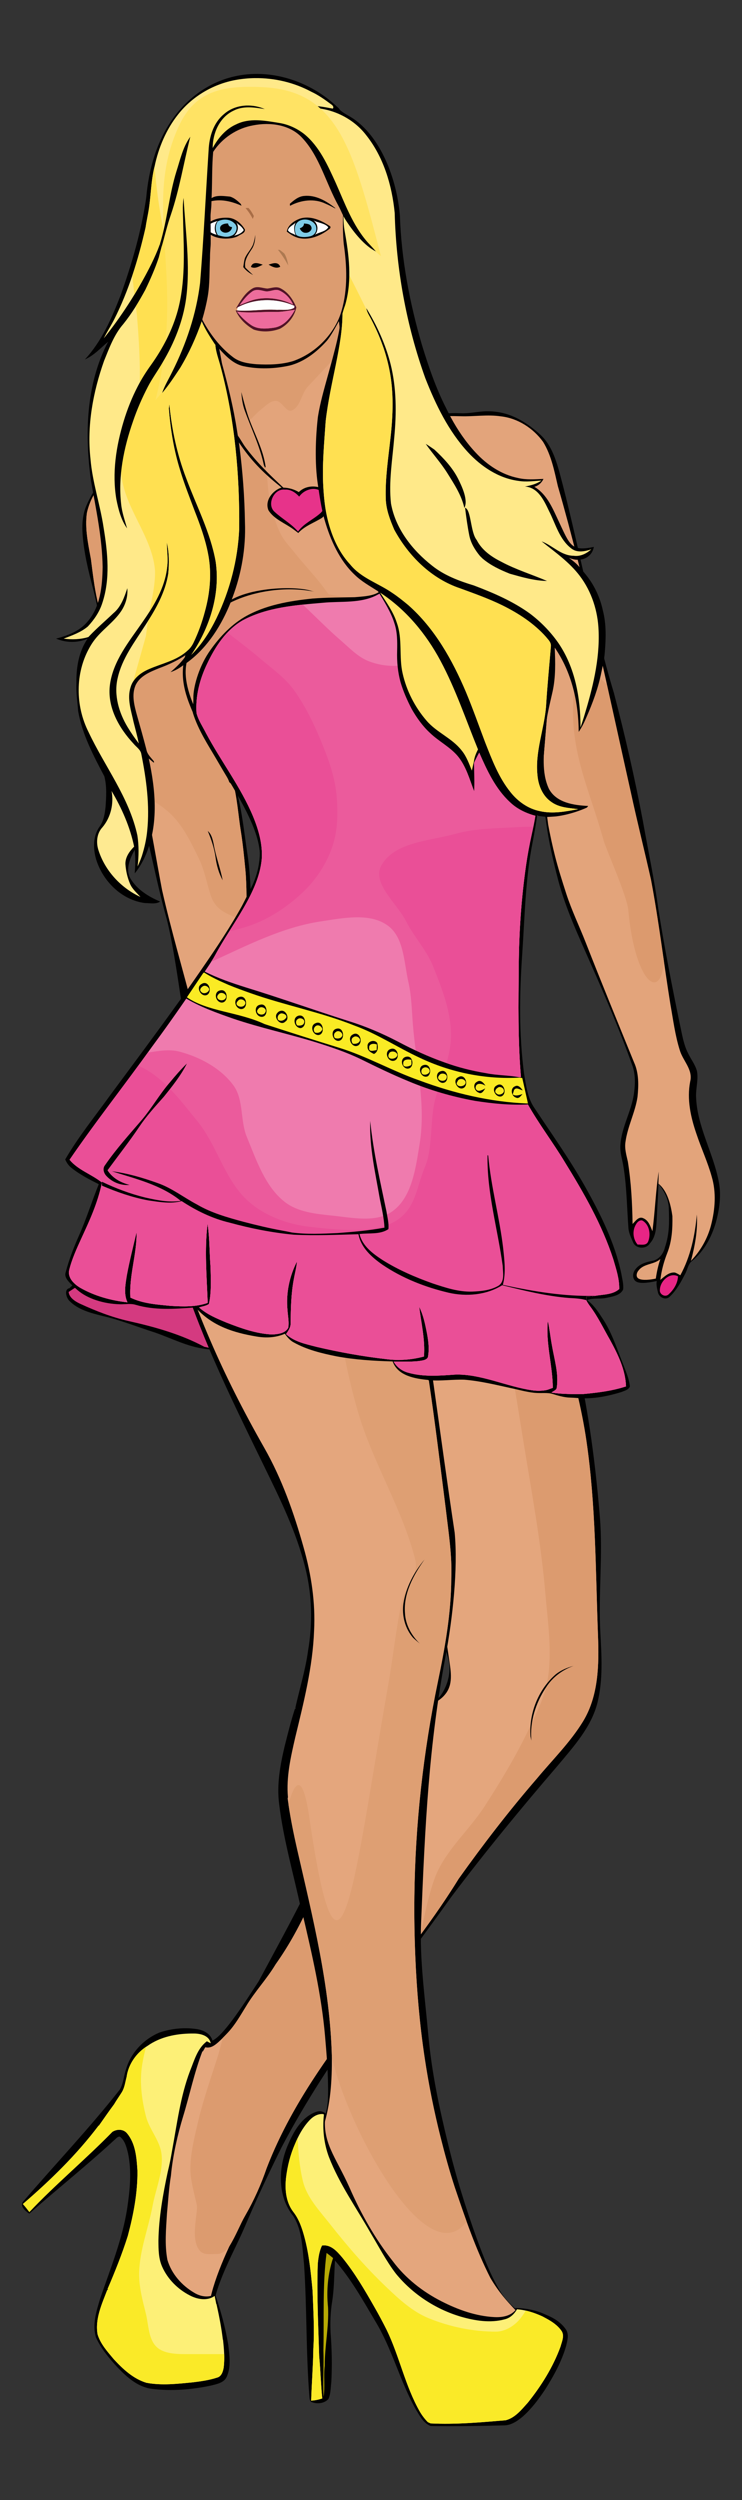 <?xml version="1.0" encoding="UTF-8" standalone="no"?>
<svg
   xmlns:dc="http://purl.org/dc/elements/1.1/"
   xmlns:cc="http://creativecommons.org/ns#"
   xmlns:rdf="http://www.w3.org/1999/02/22-rdf-syntax-ns#"
   xmlns:svg="http://www.w3.org/2000/svg"
   xmlns="http://www.w3.org/2000/svg"
   xmlns:sodipodi="http://sodipodi.sourceforge.net/DTD/sodipodi-0.dtd"
   xmlns:inkscape="http://www.inkscape.org/namespaces/inkscape"
   version="1.1"
   id="Layer_1"
   x="0px"
   y="0px"
   viewBox="766.455 212.93 467.624 1574.455"
   enable-background="new 766.455 212.93 467.624 1574.455"
   xml:space="preserve"
   inkscape:version="0.48.4 r9939"
   width="100%"
   height="100%"
   sodipodi:docname="Blonde Woman by Rones.svg"><rect x="766.455" y="212.93" width="467.624" height="1574.455" fill="#333333" stroke="none"/><defs
   id="defs508">
	
	
	
	
	
	
	
	
	
	
	
	
	
	
	
	
	
	
	
	
	
	
	
	
	
	
	
	
	
	
	
	
	
	
	
	
	
	
	
	
	
	
	
	
	
	
	
	
	
	
	
	
	
	
	
	
	
	
	
	
	
	
	
	
	
	
	
	
	
	
	
	
	
	
	
	
	
	
	
	
	
	
	
	
	
	
	
	
	
	
	
	
	
	
	
	
	
	
	
	
	
	
	
	
	
	
	
	
	
	
	
	
	
	
	
	
	
	
	
	
	
	
	
	
	
	
	

		
		
	
		
	
		
	
		
	
		
	
		
	
		
	
		
	
		
	
		
	
		
	
		
	
		
	
		
		
	
		
	
		
	
		
	
		
	
		
	
		
	
		
	
		
		
		
	
		
	
		
	
		
	
		
	
		
	
		
	
		
	
		
	
		
	
		
		
		
		
		
		
		
		
		
	
		
	
		
	
		
	
		
	
		
	
		
	
		
	
		
		
		
		
	
		
	
		
		
		
		
		
		
		
		
		
		
		
		
		
		
		
		
		
	
		
	
		
	
		
	
		
	
		
	</defs><sodipodi:namedview
   pagecolor="#ffffff"
   bordercolor="#666666"
   borderopacity="1"
   objecttolerance="10"
   gridtolerance="10"
   guidetolerance="10"
   inkscape:pageopacity="0"
   inkscape:pageshadow="2"
   inkscape:window-width="1920"
   inkscape:window-height="1018"
   id="namedview506"
   showgrid="false"
   inkscape:zoom="0.3535534"
   inkscape:cx="-637.15158"
   inkscape:cy="1083.8944"
   inkscape:window-x="-8"
   inkscape:window-y="-8"
   inkscape:window-maximized="1"
   inkscape:current-layer="Layer_1"
   showguides="true"
   inkscape:guide-bbox="true" />
<path
   style="fill:#000000;stroke:none"
   d="m 981.111,409.305 -79.625,18.281 c 1.179,6.88 2.817,13.713 3.531,20.656 0.664,6.455 2.251,13.163 0.594,19.438 -1.255,4.751 -5.044,8.697 -8.844,11.812 -5.907,4.844 -13.089,7.832 -19.75,11.875 -7.132,4.329 -23.612,9.598 -31.094,12.781 1.876,0 -3.422,1.566 -5.031,2.562 -9.378,5.419 -15.62,14.832 -19.938,24.531 -3.561,8.15 -2.769,17.312 -1.625,25.906 2.015,13.9 5.357,24.057 7.469,33.469 2.428,10.822 3.436,21.914 5.125,32.875 5.889,38.221 17.957,75.505 26.656,114.188 4.295,18.095 7.965,36.303 13,54.219 6.18,23.949 11.468,73.16 16.531,97.375 1.151,6.096 2.877,12.173 2.531,18.438 -0.093,4.411 -1.428,8.838 -0.594,13.25 1.328,5.223 5.08,9.466 6.969,14.5 6.771,17.37 3.982,36.477 8.031,54.406 1.835,8.578 6.541,16.244 12,23 6.002,7.229 13.766,13.411 22.906,16.062 3.387,0.646 5.148,3.894 7.719,5.875 4.419,3.654 9.106,7.3 14.562,9.25 3.239,1.309 6.328,-2.198 5.719,-5.312 -0.425,-2.406 -0.782,-4.94 -2.156,-7 3.27,-0.661 10.288,-2.108 12.156,-5 1.479,-2.495 -0.096,-5.545 -2.406,-6.875 -3.801,-2.406 -8.51,-1.72 -12.656,-0.75 -4.056,0.702 -7.929,-1.594 -10.281,-4.781 -6.055,-6.672 -8.773,-13.349 -12.031,-21.594 -2.377,-6.014 -1.365,-12.284 -0.094,-16.75 2.891,6.273 6.107,12.384 9.125,18.594 2.696,5.185 5.058,11.264 10.812,13.75 3.482,2.425 9.129,-0.19 9.344,-4.469 -0.02,-3.087 0.194,-6.295 -0.688,-9.281 -4.234,-12.225 -9.332,-24.168 -12.562,-36.719 -1.257,-4.632 -1.512,-9.575 -3.812,-13.875 -5.095,-9.911 -14.602,-16.495 -20.469,-25.875 -3.322,-5.372 -6.155,-11.369 -6.375,-17.781 -1.513,-22.714 -1.601,-70.504 -1.406,-93.25 0.035,-18.992 0.791,-38.074 -2.156,-56.906 -1.908,-12.457 -3.688,-30.388 -7.906,-42.969 -0.008,-0.022 -0.024,-0.04 -0.031,-0.062 -3.834,-33.842 -3.864,-54.259 -14.812,-91.281 l 3.344,0 c 33.396,-0.586 67.302,-19.258 102.062,-24.75 20.84,-10.702 40.175,-17.778 65.469,-21.688 -2.744,64.083 33.534,109.461 40.188,161.156 1.569,12.111 4.877,26.168 7.562,36.375 4.79,18.45 13.066,35.684 20.656,53.094 9.23,20.79 18.225,41.716 25.875,63.156 2.35,5.97 2.129,12.594 1.219,18.844 -1.65,10.94 -7.739,20.755 -8.469,31.875 -0.4,4.86 1.31,9.5 2,14.25 2.03,12.8 2.114,25.788 3.094,38.688 0.38,3.09 1.853,5.941 3.062,8.781 1.9,3.84 8.114,4.016 10.344,0.406 4.29,-4.57 4.059,-11.107 4.469,-16.938 0.298,-6.898 0.812,-13.782 0.969,-20.688 2.943,3.592 6.35,8.943 6.562,15.406 0.292,8.861 0.463,16.064 -2.438,24.594 -0.89,3.86 -3.531,7.499 -7.531,8.469 -4.19,0.76 -8.783,1.999 -11.312,5.719 -1.59,2.14 -1.819,5.581 0.531,7.281 2.865,1.91 9.893,0.445 13.156,-0.25 -0.442,2.437 0.213,4.905 0.781,7.281 0.68,3.1 4.925,5.084 7.375,2.594 4.23,-3.96 7.088,-9.171 9.688,-14.281 1.57,-2.84 1.869,-6.529 4.719,-8.469 7.33,-6.07 11.995,-14.824 14.625,-23.844 2.32,-8.37 3.605,-17.275 1.875,-25.875 -3.42,-18.06 -13.581,-34.495 -14.281,-53.125 -0.27,-5.37 1.485,-10.742 0.625,-16.062 -0.99,-4.38 -3.972,-7.896 -5.812,-11.906 -2.81,-5.61 -3.661,-11.887 -5.031,-17.938 -4.99,-24.23 -9.765,-48.508 -13.625,-72.938 -2.51,-18.44 -6.396,-36.627 -9.656,-54.938 -5.11,-27.12 -11.281,-54.06 -18.281,-80.75 -13.612,-44.972 -22.96,-97.197 -34.438,-139.438 -2.37,-8.34 -5.271,-17.065 -11.781,-23.125 -7.82,-7.18 -17.302,-13.322 -28.062,-14.562 -1.873,-0.274 -3.749,-0.357 -5.625,-0.344 -5.526,0.039 -11.075,1.5 -16.594,1.25 -8.71,-0.395 -10.652,0.558 -19.062,1.188 -6.258,0.468 -12.502,0.804 -18.656,-0.188 -7.785,-1.254 -15.444,-4.551 -21.844,-9.156 -4.516,-3.25 -7.948,-8.288 -9.719,-13.562 -3.167,-9.436 -3.205,-19.632 -4.719,-29.469 -0.649,-4.217 -1.16,-8.461 -1.75,-12.688 z"
   id="path5212" /><g
   id="g5280"><path
     id="path5210"
     d="m 979.611,411.961 c 1.867,13.366 1.991,27.096 5.625,40.094 1.585,5.67 4.879,11.396 9.719,14.75 6.95,4.816 15.521,7.259 23.875,8.562 6.386,0.997 12.871,0.041 19.375,-0.156 7.582,-0.229 12.514,-0.361 18.656,-0.156 8.379,0.28 16.834,-1.192 25.188,0.062 10.67,1.16 20.448,7.474 26.688,16.094 5.18,8.41 7.071,18.312 9.281,27.812 17.563,60.564 31.532,128.316 46.031,193.062 3.97,18.33 8.536,36.513 12.656,54.812 4.95,26.1 8.071,52.489 12.281,78.719 1.73,9.58 2.945,19.346 5.875,28.656 1.95,6.71 8.462,12.261 6.562,19.781 -2.19,11.21 0.361,22.587 4.031,33.188 2.98,8.95 7.011,17.546 9.531,26.656 2.97,9.93 2.164,20.633 -0.406,30.562 -2.19,8.47 -6.618,16.241 -12.688,22.531 2.53,-9.52 4.389,-19.288 3.719,-29.188 -1.15,13.24 -3.976,26.49 -10.406,38.25 -1.12,-0.62 -2.195,-1.309 -3.375,-1.719 -3.74,-0.42 -6.549,2.495 -9.219,4.625 0.69,-5.84 2.225,-11.509 4.375,-16.969 2.93,-7.38 3.399,-15.431 3.219,-23.281 -0.948,-6.645 -2.986,-15.784 -8.812,-20.375 0.01,-0.251 0.027,-0.499 0.031,-0.75 0.05,-2.29 0.116,-4.564 0.156,-6.844 -1.91,12.44 -2.279,25.082 -3.969,37.562 -1.26,-3.05 -2.378,-6.766 -5.688,-8.156 -2.97,-1.48 -4.982,1.874 -6.812,3.594 -0.19,-13.13 -0.899,-26.27 -2.969,-39.25 -0.9,-4.08 -2.18,-8.227 -1.5,-12.438 1.33,-9.77 6.144,-18.635 7.594,-28.375 0.72,-7.27 0.912,-14.898 -2.188,-21.688 -10.26,-25.16 -20.59,-50.294 -30.5,-75.594 -4.04,-10.29 -8.891,-20.282 -12.281,-30.812 -2.54,-7.9 -5.074,-15.773 -7.094,-23.812 -1.308,-5.116 -3.02,-12.747 -4.281,-19.75 -5.346,-45.541 -34.066,-114.977 -39.969,-164.312 -24.709,5.964 -46.867,9.379 -70.594,23.719 -34.802,3.026 -66.263,19.169 -105.125,19.406 7.174,37.665 10.915,56.384 17.656,94.906 -0.117,-0.321 -0.223,-0.656 -0.344,-0.969 l -0.469,-0.406 0,0.719 c 2.594,7.889 3.721,22.17 5.031,30.344 1.346,8.18 2.156,16.429 2.969,24.688 1.08,11.009 0.612,22.108 1,33.156 0.976,27.154 1.495,79.335 2.094,106.5 -0.142,7.463 3.072,14.367 6.625,20.75 5.206,8.359 13.142,14.597 18.25,23.031 2.299,3.592 2.765,7.899 3.562,12 3.266,12.732 7.856,25.066 12.906,37.188 -2.363,-0.85 -5.552,-3.133 -7.688,-0.594 -2.483,2.592 -2.026,6.45 -1.969,9.75 -6.517,-10.777 -11.891,-22.222 -18.594,-32.875 0.944,2.076 1.918,4.138 2.875,6.219 0.104,0.229 0.235,0.43 0.344,0.656 -3.518,6.53 -1.774,15.746 0,22.219 2.958,7.273 6.594,14.458 12.219,20.063 4.145,4.154 7.824,8.761 10.781,13.844 -3.297,-0.892 -7.048,-2.467 -10.312,-0.594 -0.919,0.846 -1.625,1.923 -2.406,2.938 -10.579,-8.23 -18.458,-19.28 -24.781,-30.969 3.325,9.349 8.922,17.585 15.031,25.312 -8.072,-3.355 -15.214,-8.726 -20.594,-15.625 -6.309,-8.087 -11.305,-17.583 -12.531,-27.875 -1.313,-9.36 -1.048,-18.853 -1.875,-28.25 -0.851,-11.185 -3.03,-22.65 -9.5,-32.062 -4.735,-6.143 -0.963,-13.818 -1.844,-20.75 -1.016,-9.707 -3.806,-44.179 -6.031,-53.656 -6.575,-25.739 -14.187,-51.179 -20.031,-77.094 -3.502,-18.428 -6.567,-36.917 -10.219,-55.312 -3.231,-34.703 -13.477,-63.501 -22.281,-94.594 -3.081,-10.881 -5.901,-21.841 -8.375,-32.875 -1.749,-7.801 -2.757,-16.287 -3.938,-25.531 -1.753,-9.595 -3.937,-19.411 -2.531,-29.188 2.295,-10.391 8.735,-20.096 18.062,-25.406 9.194,-5.743 28.397,-11.524 37.625,-17.531 7.033,-4.579 14.976,-7.565 21.312,-12.875 3.949,-3.31 7.488,-7.716 8.844,-12.688 1.733,-6.353 0.543,-13.188 0,-19.75 -0.542,-6.554 -2.138,-12.982 -3.219,-19.469 z"
     style="fill:#e3a47b;stroke:none;fill-opacity:1" /><path
     id="path5206"
     d="m 960.767,992.617 c 1.112,0.064 2.239,0.708 3.094,1.375 3.63,2.666 5.156,7.623 3.875,11.906 -2.12,0.843 -4.714,2.957 -6.844,0.938 -3.483,-3.405 -5.077,-9.644 -1.844,-13.75 0.201,-0.131 0.417,-0.24 0.625,-0.312 0.364,-0.126 0.723,-0.178 1.094,-0.156 z"
     style="fill:#e72585;stroke:none;fill-opacity:1" /><path
     id="path5200"
     d="m 958.173,1019.961 c 5.058,1.709 10.572,-1.584 15.406,1.094 1.745,0.758 3.564,3.052 2,4.875 -1.639,2.06 -6.667,3.612 -9.875,4.188 -2.222,-3.59 -4.682,-7.054 -7.531,-10.156 z"
     style="fill:#e3a47b;stroke:none;fill-opacity:1" /><path
     id="path4008"
     d="m 957.08,1032.086 c 3.611,-0.122 7.592,2.283 9.062,5.438 1.516,2.34 -0.708,5.601 -3.438,5.062 -4.29,-1.322 -8.332,-4.081 -10.375,-8.188 0.47,-0.584 0.983,-1.052 1.562,-1.406 0.254,-0.155 0.513,-0.29 0.781,-0.406 0.757,-0.321 1.573,-0.472 2.406,-0.5 z"
     style="fill:#e72585;stroke:none;fill-opacity:1" /></g><g
   id="g5645"><path
     sodipodi:nodetypes="cccccccccccccccccccccccccccsc"
     inkscape:connector-curvature="0"
     id="path5288"
     d="m 908.236,1063.961 54.188,10.406 92.563,15.844 63.812,1.25 25.438,-3.312 15.844,-4.594 -25.875,-50.031 c 0,0 -8.332,-27.956 -10,-30.875 -1.668,-2.919 9.594,-5.812 9.594,-5.812 l -7.906,-15.844 -25.03,-73.594 -15.001,0.188 -50.875,-10.406 -45.469,-19.188 -42.531,-15.031 -63.858,-22.171 -32.861,53.046 -34.188,46.281 6.25,6.656 15.844,13.781 -13.75,35.438 -9.594,23.75 -4.969,4.781 c 0.025,-0.112 0.031,-0.23 0.062,-0.344 -3.14,1.17 -1.655,5.904 0.125,7.844 5.48,5.71 13.508,7.755 20.938,9.625 11.27,2.54 22.01,6.916 33,10.406 10.47,3.62 20.607,8.966 31.562,10.328 z"
     style="fill:#000000;stroke:none" /><path
     id="path430"
     d="m 883.659,844.947 11.921,6.046 65.469,20.031 28.312,10.031 58.969,23.594 49.001,5.843 3.468,10.063 8.25,30.094 19.469,44.219 -10.031,2.344 8.25,38.937 27.125,45.406 -19.438,5.281 -23,0 -59.562,-0.562 -77.563,-12.938 -65.656,-11.25 -10.188,-0.312 -3.188,-0.656 c -14.926,-8.006 -31.371,-12.566 -47.812,-16.25 -10.57,-2.39 -20.69,-6.365 -30.5,-10.875 -3.191,-1.496 -6.878,-3.822 -7.25,-7.438 l 7.156,-4.719 25.656,-61.781 -21.812,-21.812 5.906,-7.062 37.719,-53.062 z"
     style="fill:#d43a80;stroke:none;fill-opacity:1" /></g><g
   id="g5640"><path
     id="path5313"
     d="M 1091.861,813.524 971.142,864.117 c -5.004,10.841 -9.566,23.164 -14,34.25 -4.473,11.182 -9.012,22.445 -11.688,34.188 -2.36,10.356 -4.078,21.094 -3.312,31.688 0.924,12.781 4.427,25.33 8.344,37.531 3.347,10.427 10,19.603 13.344,30.031 16.48,51.39 31.363,83.466 56.312,132.719 16.57,32.711 19.512,60.091 28.688,92.469 2.17,7.659 0.318,16.032 -4,22.75 -2.972,4.625 -8.108,6.847 -12.312,9.125 -21.058,11.411 -35.423,22.953 -43.156,45.656 -15.524,45.576 -40.38,89.822 -59.844,126.062 -7.707,11.774 -21.243,33.26 -28.719,37.188 -5.225,2.745 -5.888,0.698 -11.344,-1 -10.274,-3.198 -18.174,-3.214 -26.688,3.75 -4.52,3.697 -8.834,8.268 -10.844,13.75 -2.748,7.493 -2.676,15.803 -2.906,23.781 -0.189,6.553 0.749,13.101 1.656,19.594 0.902,6.452 3.28,12.659 3.75,19.156 0.372,5.146 -0.571,10.323 -1.25,15.438 -1.407,10.601 -2.466,21.298 -5,31.688 -1.658,6.796 -5.433,12.911 -7.5,19.594 -2.112,6.827 -5,13.697 -5,20.844 0,7.012 2.442,13.909 5,20.438 1.533,3.912 4.763,6.941 7.094,10.438 1.283,1.925 2.141,4.182 3.75,5.844 2.611,2.699 5.419,8.151 8.594,10.156 6.173,3.898 17.012,3.986 19.75,0.375 20.91,-2.391 23.003,-19.59 21.688,-28.875 -0.759,-5.655 -1.832,-11.506 -0.844,-17.125 3.119,-17.736 13.575,-35.205 19.906,-50.125 7.252,-17.089 15.136,-33.9 23.406,-50.5 29.888,-56.928 68.876,-104.17 106.719,-157.312 21.37,-28.4 43.996,-55.832 67.156,-82.781 10.04,-12.05 21.195,-24.183 25.125,-39.813 3.55,-14.419 2.576,-29.446 1.781,-44.125 -1.316,-24.304 1.698,-48.666 -0.312,-72.906 -6.927,-83.507 -20.015,-121.403 -35.281,-176.25 -5.806,-20.472 -15.392,-39.705 -21.688,-60.031 -3.452,-11.146 -6.734,-22.544 -7.5,-34.188 -0.643,-9.771 1.826,-19.513 3.344,-29.188 2.932,-18.692 5.164,-36.251 8.5,-54.875 z"
     style="fill:#000000;stroke:none" /><path
     id="path3905"
     d="m 1088.361,820.024 c -2.78,9.173 -0.753,10.803 -3.344,20.031 -1.859,6.621 -4.027,13.192 -5,20 -2.093,14.649 -6.795,29.621 -4.188,44.188 5.593,31.243 19.16,60.534 28.375,90.906 10.764,44.56 25.774,84.046 31.781,124.844 5.997,40.723 5.8,81.995 7.344,123.031 0.686,18.229 0.382,37.859 -9.438,53.969 -8.06,13.19 -19.17,24.076 -29,35.906 -17.51,20.22 -33.845,41.449 -49.375,63.219 -38.086,61.919 -94.653,113.63 -121.031,182.281 -3.53,10.249 -7.957,20.194 -13.375,29.594 -8.776,15.223 -19.996,39.614 -22.469,54.719 -0.697,4.254 -0.141,8.662 0.406,12.938 1.143,7.914 6.549,19.948 -8,29.781 -4.172,2.777 -7.489,3.42 -12.5,3.5 -3.165,4.335 -11.735,3.179 -15.094,1.5 -5.461,-2.731 -9.831,-10.379 -13.594,-15.188 -3.87,-4.945 -6.773,-10.738 -8.781,-16.688 -1.798,-5.327 -3.11,-11.099 -2.5,-16.688 1.089,-9.986 4.953,-19.47 7.5,-29.188 1.205,-4.599 2.94,-9.071 3.781,-13.75 2.36,-13.136 5.15,-26.295 5.812,-39.625 0.457,-9.2 -2.103,-18.297 -2.5,-27.5 -0.438,-10.137 -1.727,-20.439 0,-30.438 0.984,-5.697 4.189,-11.037 7.938,-15.438 2.876,-3.376 7.066,-5.626 11.25,-7.094 3.954,-1.387 8.655,-2.916 12.5,-1.25 13.387,5.802 12.895,8.471 25.156,-4.531 4.674,-4.956 7.992,-10.947 11.562,-16.688 5.51,-9.26 13.045,-17.102 18.562,-26.344 22.536,-31.643 32.389,-67.089 45.688,-97.813 6.007,-13.876 14.21,-31.789 21.219,-40.094 7.99,-9.468 16.477,-15.711 24.438,-21.594 6.367,-4.705 11.907,-5.511 16.125,-11.344 4.739,-6.553 2.76,-15 1.625,-23 -4.829,-34.042 -14.467,-77.45 -28.875,-103 -27.426,-48.635 -43.378,-86.514 -59.875,-137.219 -4.597,-14.129 -11.361,-27.806 -13.344,-42.531 -1.967,-14.611 -0.686,-29.632 1.656,-44.188 1.592,-9.895 6.535,-18.97 10,-28.375 4.319,-11.723 8.896,-23.325 13.344,-35 l 116.219,-45.844 z"
     style="fill:#e4a67d;stroke:none;fill-opacity:1" /><path
     transform="translate(766.455,212.93)"
     sodipodi:nodetypes="ccsssssssccccsscsccccscssssssssccc"
     inkscape:connector-curvature="0"
     id="path5315"
     d="m 313.531,647.281 -34.938,20.656 c 0,0 24.064,93.969 33.938,141.438 6.628,31.865 11.804,64.021 16.969,96.156 5.216,32.455 11.373,64.84 14.156,97.594 1.557,18.325 4.505,37.028 1.406,55.156 -1.784,10.439 -6.787,20.113 -11.312,29.688 -8.121,17.18 -17.98,33.531 -28.281,49.5 -9.146,14.179 -22.446,25.76 -29.688,41 -5.885,12.385 -10.594,39.75 -10.594,39.75 8.412,-11.427 16.497,-23.036 23.875,-35.031 15.53,-21.77 31.865,-42.999 49.375,-63.219 9.83,-11.83 20.94,-22.716 29,-35.906 9.82,-16.11 10.123,-35.74 9.438,-53.969 -1.544,-41.037 -1.347,-82.308 -7.344,-123.031 -6.008,-40.798 -21.018,-80.284 -31.781,-124.844 -9.215,-30.372 -22.782,-59.664 -28.375,-90.906 -2.598,-14.515 2.052,-29.432 4.156,-44.031 z M 210.938,1160.125 c -9.805,25.275 -19.662,52.273 -37.25,76.969 -5.518,9.242 -13.053,17.084 -18.562,26.344 -3.57,5.74 -6.889,11.731 -11.562,16.688 -1.156,1.226 -2.174,2.261 -3.125,3.219 -0.962,3.577 -2.123,7.866 -2.438,9.125 -1,4 -9.634,28.409 -13,43 -2.353,10.199 -5.104,20.534 -5,31 0.074,7.453 3,17 4,22 1,5 -4.461,21.779 2,29 2.485,2.777 6,2 11,2 2.14,0 5.562,-1.638 7.594,-4.906 4.146,-6.671 6.852,-13.93 10.062,-19.5 5.418,-9.399 9.845,-19.345 13.375,-29.594 16.931,-44.065 46.314,-81.153 75.25,-118.438 -24.172,-7.926 -34.569,-37.498 -32.344,-86.906 z"
     style="fill:#dc9b6f;fill-opacity:1;fill-rule:nonzero;stroke:none;stroke-width:0.3;stroke-linecap:butt;stroke-linejoin:miter;stroke-miterlimit:4;stroke-opacity:1;stroke-dasharray:none;stroke-dashoffset:0" /></g><path
   style="fill:#dc9a6e;fill-opacity:1;fill-rule:nonzero;stroke:none"
   d="M 369.125 419.031 C 367.711 430.345 364.036 417.365 362.344 430.531 C 356.885 469.743 370.683 494.198 380.438 529.344 C 381.997 534.962 395.143 564.072 395.969 573.188 C 399.958 617.217 415.787 631.637 418.5 605.938 C 415.986 588.577 413.519 571.207 410.25 553.969 C 406.13 535.669 401.564 517.486 397.594 499.156 C 392.555 476.654 387.553 453.8 382.469 431 L 369.125 419.031 z "
   transform="translate(766.455,212.93)"
   id="path5233" /><path
   style="fill:#dd9c70;fill-opacity:1;fill-rule:nonzero;stroke:none"
   d="m 141.219,251.469 c -0.141,1.007 -0.325,2.013 -0.594,3 -1.356,4.971 -4.894,9.378 -8.844,12.688 -6.336,5.31 -14.279,8.296 -21.312,12.875 -9.228,6.007 -28.431,11.788 -37.625,17.531 -4.417,2.515 -8.168,6.033 -11.156,10.125 -0.009,0.012 -0.023,0.02 -0.031,0.031 -0.821,1.127 -1.581,2.292 -2.281,3.5 -0.703,1.214 -1.362,2.471 -1.938,3.75 -0.061,0.135 -0.128,0.271 -0.188,0.406 -0.224,0.51 -0.422,1.045 -0.625,1.562 -0.173,0.445 -0.343,0.894 -0.5,1.344 -0.074,0.21 -0.149,0.414 -0.219,0.625 -0.024,0.071 -0.039,0.147 -0.062,0.219 -0.195,0.596 -0.395,1.209 -0.562,1.812 -0.009,0.032 -0.023,0.062 -0.031,0.094 -0.177,0.645 -0.325,1.286 -0.469,1.938 -0.126,0.874 -0.21,1.75 -0.281,2.625 -0.064,0.783 -0.101,1.561 -0.125,2.344 -0.003,0.104 -0.029,0.209 -0.031,0.312 -0.017,0.684 -0.01,1.379 0,2.062 0.008,0.606 0.035,1.206 0.062,1.812 0.024,0.533 0.057,1.061 0.094,1.594 0.015,0.218 0.014,0.438 0.031,0.656 0.086,1.087 0.213,2.165 0.344,3.25 0.147,1.22 0.311,2.44 0.5,3.656 0.14,0.903 0.282,1.818 0.438,2.719 0.003,0.009 -0.003,0.022 0,0.031 0.471,2.726 1.007,5.429 1.5,8.125 1.18,9.244 2.189,17.73 3.938,25.531 2.474,11.034 5.294,21.994 8.375,32.875 8.489,29.979 18.286,57.844 21.875,90.906 5.958,3.356 11.771,6.871 16.5,11.562 7.83,7.768 12.581,17.921 17.312,27.625 3.556,7.293 4.937,15.327 7.406,23 2.469,7.673 7.405,10.354 12.344,12.656 1.543,0.719 5.813,2.593 10.562,4.656 -0.007,-0.191 -0.025,-0.436 -0.031,-0.625 -0.388,-11.048 0.08,-22.147 -1,-33.156 -0.813,-8.258 -1.623,-16.508 -2.969,-24.688 -1.31,-8.174 -2.438,-22.454 -5.031,-30.344 l 0,-0.719 0.469,0.406 c 0.121,0.313 0.227,0.648 0.344,0.969 -2.894,-16.537 -5.223,-29.329 -7.531,-41.688 -0.114,-0.609 -0.23,-1.269 -0.344,-1.875 -0.204,-1.09 -0.421,-2.225 -0.625,-3.312 -2.541,-13.507 -5.134,-26.946 -8.406,-44.094 -0.102,-0.535 -0.178,-0.926 -0.281,-1.469 -0.173,-0.906 -0.292,-1.541 -0.469,-2.469 30.48,-0.186 56.412,-10.123 82.969,-15.875 0,0 -6.989,-9.828 -10.719,-14.562 -5.123,-6.504 -10.847,-12.519 -16,-19 -3.112,-3.914 -6.71,-7.555 -9,-12 -3.525,-6.841 -5.329,-14.488 -7,-22 -1.679,-7.547 -1.176,-15.487 -3,-23 -3.009,-12.398 -13,-36 -13,-36 z"
   id="path5224"
   inkscape:connector-curvature="0"
   sodipodi:nodetypes="csssccsssccccccccscccsccsscccsscssssccccccccsccscccssssscc"
   transform="translate(766.455,212.93)" /><path
   style="fill:#dc9c70;fill-opacity:1;fill-rule:nonzero;stroke:none"
   d="m 213.156,199.031 -75.75,16.219 c 1.081,6.486 2.677,12.915 3.219,19.469 0.543,6.562 1.733,13.397 0,19.75 -1.356,4.971 -4.894,9.378 -8.844,12.688 -6.336,5.31 -14.279,8.296 -21.312,12.875 -1.376,0.896 -2.997,1.77 -4.75,2.656 1.091,7.636 -11.385,24.448 2.281,15.781 13.667,-8.667 27.863,-16.55 41,-26 5.935,-4.269 10.291,-10.433 16,-15 2.68,-2.144 5.573,-5.18 9,-5 3.882,0.204 6.455,7.595 10,6 5.48,-2.466 5.89,-10.616 10,-15 l 15,-16 5.406,-17.406 c -0.358,-3.693 -0.739,-7.37 -1.25,-11.031 z"
   transform="translate(766.455,212.93)"
   id="path5214"
   inkscape:connector-curvature="0"
   sodipodi:nodetypes="ccsssscssssssccc" /><path
   style="fill:#e72585;stroke:none;fill-opacity:1"
   d="m 1170.455,981.461 c 0.219,-0.017 0.451,-0.009 0.688,0.031 4.6,2.48 5.621,8.834 3.781,13.344 -1.15,2.7 -4.376,1.805 -6.656,1.875 -2.88,-3.42 -3.426,-8.579 -1.156,-12.469 0.691,-1.269 1.808,-2.666 3.344,-2.781 z"
   id="path5208" /><path
   style="fill:#e3a47b;stroke:none;fill-opacity:1"
   d="m 1182.642,1005.805 c -1.379,3.979 -2.265,8.135 -2.875,12.312 -3.172,0.749 -8.396,1.332 -10.719,0.094 -2.16,-1.05 -1.394,-3.891 -0.094,-5.281 3.37,-4.38 9.727,-3.545 13.688,-7.125 z"
   id="path5204" /><path
   style="fill:#e72585;stroke:none;fill-opacity:1"
   d="m 1190.892,1015.992 c 0.292,-0 0.581,0.021 0.875,0.062 0.673,0.094 1.336,0.307 2,0.656 -0.24,4.58 -2.871,8.736 -6.281,11.656 -2.29,1.58 -5.616,-0.531 -5.156,-3.281 0.115,-4.282 4.176,-9.056 8.562,-9.094 z"
   id="path5202" /><g
   id="_x23_fcfffeff">
</g>
<path
   style="fill:#000000;stroke:none"
   d="M 342.5 301.625 C 342.507 301.611 342.525 301.607 342.531 301.594 C 342.521 301.594 342.51 301.593 342.5 301.594 C 342.505 301.604 342.495 301.614 342.5 301.625 z "
   id="path4000"
   transform="translate(766.455,212.93)" /><path
   style="fill:#000000;stroke:none"
   d="m 166.344,293.094 0.125,0.125 0.531,1.219 0.438,-0.375 c -0.011,-0.01 -0.021,-0.021 -0.031,-0.031 -1.62,-11.98 -8.06,-22.418 -11.625,-33.812 -1.376,-4.397 -2.538,-8.863 -3.688,-13.312 0.25,3.88 0.77,7.808 2.094,11.469 4.165,11.52 9.646,22.657 12.156,34.719 z"
   id="path4076"
   transform="translate(766.455,212.93)"
   inkscape:connector-curvature="0"
   sodipodi:nodetypes="cccccscsc" /><path
   d="m 897.39,736.27 c 2.41,2.04 3.08,5.27 3.72,8.22 1.32,7.74 4.16,15.1 5.68,22.8 -2.41,-4.43 -3.81,-9.32 -4.47,-14.3 -0.8,-5.78 -2.65,-11.37 -4.93,-16.72 z"
   id="path144"
   inkscape:connector-curvature="0"
   style="fill:#000000;stroke:none;stroke-width:0.094" /><g
   id="g5753"><g
     id="g5392"><path
       style="fill:#000000;stroke:none"
       d="m 884.861,837.555 c -5.004,10.841 -10.566,21.414 -15,32.5 -4.473,11.182 -9.012,22.445 -11.688,34.188 -2.36,10.356 -4.078,21.094 -3.312,31.688 0.924,12.781 4.427,25.33 8.344,37.531 3.347,10.427 10,19.603 13.344,30.031 16.48,51.39 32.104,83.098 56.312,132.719 10.062,20.624 20.346,41.37 25.906,63.75 4.38,17.12 4.794,35.11 1.844,52.5 -1.67,12.12 -5.299,23.86 -7.969,35.75 l 0.125,0.844 -0.438,0 c -2.56,7.81 -4.511,15.812 -6.531,23.781 -2.78,11.84 -5.016,24.07 -3.406,36.25 2.74,22.67 9.239,44.658 13.969,66.938 l -0.469,0.187 0.844,2.656 c 0.119,-0.273 0.256,-0.539 0.375,-0.812 5.96,25.42 11.924,50.964 14.188,77 0.93,10.696 2.163,25.032 1.897,37.772 -0.228,10.908 -2.723,16.385 -8.312,21.648 -3.368,3.172 -8.734,7.785 -10.803,11.923 -3.658,7.316 -5.735,16.161 -4.156,24.187 1.944,9.883 7.724,18.963 14.188,26.688 5.246,6.27 13.813,8.812 20,14.156 6.101,5.269 11.867,11.07 16.688,17.531 8.299,11.125 13.658,24.333 22.5,35.031 4.684,5.667 11.074,9.891 17.531,13.406 8.044,4.379 16.599,8.147 25.562,10.031 8.71,1.831 17.787,0.996 26.688,0.938 3.13,-0.02 6.604,0.412 9.312,-1.156 4.939,-2.86 10.682,-6.207 12.656,-11.562 1.205,-3.268 -2.478,-6.754 -5,-9.156 -3.521,-3.353 -7.375,-7.562 -10.75,-11.062 -8.696,-10.365 -12.338,-10.895 -18.219,-20.5 -5.86,-10.13 -10.044,-21.103 -14.094,-32.031 -7.18,-19.91 -13.455,-40.161 -18.375,-60.75 -5.38,-22.05 -10.1,-44.361 -12.156,-66.938 -2.37,-26.024 -5.55,-48.152 -4.625,-71.187 2.506,-62.426 4.926,-112.278 15.406,-168.031 4.44,-23.621 7.935,-55.073 5.75,-77.938 -9.306,-61.768 -16.98,-124.587 -26.656,-181.813 -1.954,-11.558 -5.351,-20.164 -8.5,-31.469 C 986.654,901.185 939.988,862.554 884.861,837.555 z"
       id="path5336" /><path
       style="fill:#e4a67d;stroke:none;fill-opacity:1"
       d="m 1012.986,963.898 c 2.855,11.688 5.263,23.492 8.031,35.156 13.389,56.408 19.273,108.136 26.469,164.875 1.68,14.31 3.965,28.655 3.375,43.125 -0.09,21.87 -3.962,43.478 -8.406,64.812 -9.256,44.436 -14.295,89.752 -14.844,135.125 -0.151,12.489 0.052,24.999 0.562,37.5 0.879,21.518 2.712,42.984 5.906,64.281 2.546,16.972 5.925,33.839 10.125,50.469 2.62,10.44 5.482,20.801 8.812,31.031 6.59,19.429 13.211,38.961 22.531,57.281 10.927,18.388 19.445,21.079 31.969,39.844 1.306,1.983 3.413,7.732 2.531,9.937 -1.177,2.943 -4.479,4.958 -7.531,5.813 -4.283,1.199 -8.896,0 -13.344,0 -7.227,0 -14.521,1.147 -21.656,0 -8.596,-1.381 -17.062,-3.994 -25.031,-7.5 -6.069,-2.671 -12.45,-5.744 -16.688,-10.844 -11.036,-13.284 -17.145,-30.197 -28.344,-43.344 -8.193,-9.618 -20.813,-14.727 -29.188,-24.187 -6.857,-7.746 -13.254,-16.672 -15.844,-26.688 -1.831,-7.079 -0.393,-15.402 3.344,-21.687 2.997,-5.04 12.374,-10.098 14.189,-15.674 4.976,-15.285 5.712,-30.064 5.655,-44.889 -1.1,-44.419 -12.025,-87.691 -21.875,-130.781 -2.42,-10.59 -4.54,-21.272 -6,-32.031 l 0.062,-0.219 0.125,-0.562 c -1.14,-12.73 1.764,-25.305 4.594,-37.625 5.34,-22.08 11.015,-44.315 11.875,-67.125 0.94,-17.83 -1.766,-35.63 -6.656,-52.75 -6.05,-21.56 -13.601,-42.928 -24.656,-62.375 -27.595,-48.539 -43.378,-86.514 -59.875,-137.218 -4.597,-14.129 -11.362,-27.806 -13.344,-42.531 -1.967,-14.611 -0.686,-29.632 1.656,-44.188 1.592,-9.895 6.535,-18.97 10,-28.375 2.323,-6.306 9.471,-23.078 11.884,-29.344 50.848,22.218 95.427,59.191 129.585,120.688 z"
       id="path3912" /><path
       style="fill:#de9f73;fill-opacity:1;stroke:none"
       d="m 175,664.906 c 3.388,15.164 6.756,30.329 10.25,45.469 6.968,30.194 14.372,60.278 21.219,90.5 6.824,30.12 10.811,60.958 19.812,90.5 9.44,30.984 27.316,59.152 35.344,90.531 2.594,10.14 -6.276,16.64 -8.469,26.875 -3.474,16.212 -5.613,35.986 -8.5,52.313 -21.51,121.65 -30.263,216.754 -49.719,83.469 -4.205,-28.805 -9.198,-22.795 -13.156,-8.312 1.423,9.524 3.354,18.985 5.5,28.375 9.85,43.09 20.775,86.362 21.875,130.781 9.896,44.517 59.96,137.334 84.906,103.594 -2.596,-7.185 -5.05,-14.433 -7.5,-21.656 -3.33,-10.23 -6.192,-20.591 -8.812,-31.031 -4.2,-16.63 -7.579,-33.496 -10.125,-50.469 -3.194,-21.297 -5.027,-42.763 -5.906,-64.281 -0.51,-12.501 -0.714,-25.011 -0.562,-37.5 0.549,-45.373 5.588,-90.689 14.844,-135.125 4.444,-21.335 8.316,-42.943 8.406,-64.812 0.59,-14.47 -1.695,-28.815 -3.375,-43.125 C 273.835,894.261 267.951,842.533 254.562,786.125 251.794,774.461 249.386,762.657 246.531,750.969 226.117,714.216 201.972,686.226 175,664.906 z"
       transform="translate(766.455,212.93)"
       id="path5338"
       inkscape:connector-curvature="0"
       sodipodi:nodetypes="csssssssccccccscssccscc" /></g><path
     style="fill:#000000;stroke:none;stroke-width:0.094"
     inkscape:connector-curvature="0"
     id="path148"
     d="m 1020.69,1222.72 c 1.65,-10.3 6.68,-19.76 13.32,-27.7 -6.99,9.88 -13.37,21.37 -12.33,33.9 0.36,7.35 4.14,14.05 9.36,19.08 -1.47,-1.21 -2.93,-2.39 -4.28,-3.7 -5.08,-5.88 -7.12,-13.94 -6.07,-21.58 z" /></g><path
   d="m 1116.77,1267.3 c 3.28,-2.59 7.18,-4.21 11.19,-5.28 -7.13,2.53 -13.38,7.23 -17.45,13.64 -6.49,9.76 -10.27,21.61 -9.13,33.39 -0.23,-0.87 -0.44,-1.74 -0.62,-2.58 C 1099.74,1291.96 1105.71,1276.84 1116.77,1267.3 z"
   id="path150"
   inkscape:connector-curvature="0"
   style="fill:#000000;stroke:none;stroke-width:0.094" /><g
   id="g5801"><path
     id="path5051"
     transform="translate(766.455,212.93)"
     d="M 226.719 250.344 C 224.4 271.216 216.178 287.832 202.125 307.188 C 201.51 306.883 200.879 306.714 200.25 306.688 C 195.958 305.81 191.457 306.771 188.312 309.906 C 185.352 308.126 182.012 307.174 178.562 307.094 C 169.411 298.422 162.37 291.866 154.781 281.781 C 153.029 279.453 151.752 276.872 149.969 274.469 L 138.375 258.875 L 137.719 260.125 L 152.031 280.75 C 159.455 291.451 167.22 298.913 177.438 307.031 C 171.737 308.901 166.659 315.336 169.219 321.406 C 172.859 327.106 179.646 329.454 184.906 333.344 C 185.926 334.084 186.939 334.866 187.969 335.656 C 192.067 331.143 197.976 329.265 203 326.062 C 210.497 319.451 207.344 309.784 202.625 307.406 C 204.274 305.097 205.788 302.683 207.562 300.469 C 216.801 288.939 223.9 272.19 228.781 252.406 L 226.719 250.344 z "
     style="fill:#000000;stroke:none" /><path
     sodipodi:nodetypes="cccsscc"
     style="fill:#e7338a;stroke:none"
     inkscape:connector-curvature="0"
     id="path220"
     d="m 939.62,535.36 c -5.36,-4.48 -0.57,-14.97 6.36,-14.08 3.61,-0.3 6.7,1.83 9.03,4.38 2.55,-3.64 7.449,-5.686 11.488,-4.489 7.586,2.248 4.965,12.011 2.242,14.589 -4.519,4.278 -10.78,6.64 -14.46,11.93 C 950.09,542.78 944.3,539.71 939.62,535.36 z" /></g><g
   id="_x23_f1eaa4ff">
		
	</g>
<path
   style="fill:#000000;stroke:none"
   d="m 1072.33,557.211 c -20.793,0.158 -38.727,5.787 -51.969,14.906 -3.676,2.531 -5.252,7.402 -8.839,10.057 -4.824,3.571 -10.023,7.53 -15.974,8.309 -8.068,1.055 -16.213,-1.596 -24.218,-3.053 -4.1,-0.746 -7.81,-2.35 -11.125,-3.031 -3.519,-0.723 -8.289,-1.105 -13.594,-1.062 -11.669,0.093 -25.884,2.271 -34.906,7.594 -9.2,5.49 -17.979,14.09 -23.375,23.25 -7.774,13.198 -8.371,25.019 -3.75,38.719 3.43,10.169 12.817,28.962 18.312,38.156 2.76,4.79 6.174,9.239 8.094,14.469 0.58,0.58 1.419,1.134 1.969,1.844 7.68,13.24 16.461,26.938 17.281,42.688 0.54,6.965 -1.719,13.501 -4.406,19.812 l -6.969,13.781 c -7.487,13.461 -16.055,26.284 -24.812,38.938 -6.432,9.92 -10.356,16.713 -15.25,26.188 48.343,13.26 76.786,41.111 108.188,77.688 7.941,9.25 15.903,22.329 23.844,36.25 4.135,7.249 9.819,4.274 15.438,1.562 22.547,-10.881 37.427,-44.439 49.188,-73.188 18.027,-48.324 17.66,-101.676 26.719,-148.219 7.252,-36.563 7.886,-80.219 12.781,-114.188 3.474,-23.602 2.008,-63.151 -28.438,-70.094 -4.16,-0.949 -8.984,-1.377 -14.188,-1.375 z"
   id="path5274"
   inkscape:connector-curvature="0"
   sodipodi:nodetypes="csssssscssccccccccssscccsc" /><path
   style="fill:#dd9c70;fill-opacity:1;stroke:none"
   d="m 1068.423,558.649 c 1.483,-0.027 2.997,-10e-4 4.531,0.094 18.597,1.15 44.358,18.374 40.719,58.438 l -1.812,20.031 c 0,0 -3.422,30.265 -5.031,45.406 -1.171,11.014 -1.343,23.032 -1.906,34.094 -0.406,7.984 -1.796,14.595 -3.344,21.594 -1.414,6.397 -2.631,12.862 -3.562,19.344 -8.865,65.626 -21.512,162.965 -67.344,202.32 -11.146,8.835 -16.161,12.133 -23.325,0.411 0,0 -4.798,-8.502 -7.625,-12.469 -11.831,-16.601 -38.906,-47.156 -38.906,-47.156 -21.538,-26.984 -49.379,-35.88 -79.863,-51.231 6.084,-12.395 15.032,-25.763 21.188,-35.281 6.273,-10.044 12.614,-20.096 18.125,-30.594 l 6.781,-13.781 c 2.179,-5.016 3.867,-10.232 4.344,-15.719 0.7,-9.3 -1.917,-18.501 -5.438,-27.031 -7.77,-18.59 -20.185,-34.675 -29.625,-52.375 -2.1,-4.18 -8.075,-17.768 -9.625,-22.219 -4.627,-13.283 -4.243,-21.916 0.688,-31.344 5.508,-10.532 12.805,-22.271 23.375,-28.281 11.124,-5.926 29.638,-10.604 48.741,-8.176 2.793,0.355 8.832,1.408 13.071,2.27 6.747,1.372 11.444,2.101 18.329,2.161 4.923,0.043 10.259,-0.669 14.383,-3.359 5.864,-3.825 9.508,-8.862 15.069,-13.115 6.158,-4.709 13.293,-6.493 18.188,-7.906 10.235,-2.955 19.496,-5.934 29.875,-6.125 z"
   id="path4017"
   inkscape:connector-curvature="0"
   sodipodi:nodetypes="ccccsssccccccccccccsscsssssscc" /><g
   id="g5330"><path
     id="path5278"
     d="m 890.724,827.549 c -4.375,7.13 -6.628,9.668 -10.645,17.444 48.343,13.26 75.505,44.893 106.906,81.469 7.941,9.25 15.903,22.329 23.844,36.25 4.135,7.249 9.819,4.274 15.438,1.562 22.547,-10.881 37.841,-42.998 48.745,-72.082 1.797,-4.794 2.477,-8.555 1.275,-14.434 -1.877,4.259 -6.863,8.517 -12.332,10.641 -8.451,3.282 -17.81,4.362 -26.875,4.188 -9.063,-0.174 -18.197,-2.044 -26.688,-5.219 -13.012,-4.865 -25.043,-12.056 -37.25,-18.688 -9.954,-5.408 -19.124,-12.206 -29.188,-17.406 -11.235,-5.805 -23.068,-10.37 -34.602,-15.555 -8.288,-3.726 -13.703,-7.535 -16.467,-8.649 -1.288,-0.519 -1.104,-1.243 -2.16,0.479 z"
     style="fill:#000000;stroke:none"
     inkscape:connector-curvature="0" /><path
     id="path4092"
     d="m 892.943,829.046 c 13.296,6.586 26.702,12.953 39.887,19.759 17.073,8.813 33.915,18.065 50.875,27.094 8.613,4.586 16.683,10.387 25.844,13.75 8.807,3.233 18.152,5.627 27.531,5.844 9.014,0.208 18.056,-1.886 26.656,-4.594 4.051,-1.275 7.042,-4.75 10.562,-7.125 -9.381,36.693 -19.571,54.126 -43.625,74.781 -11.146,8.835 -11.211,8.598 -18.375,-3.125 0,0 -4.798,-8.502 -7.625,-12.469 -11.831,-16.601 -38.906,-47.156 -38.906,-47.156 -21.538,-26.984 -51.579,-38.305 -82.062,-53.656 2.824,-4.69 5.449,-8.934 8.291,-12.867 0.438,-0.607 0.019,-0.696 0.947,-0.236 z"
     style="fill:#ececec;stroke:none"
     inkscape:connector-curvature="0" /></g><path
   sodipodi:type="arc"
   style="color:#000000;fill:#ff8080;stroke:none;stroke-width:0.292;stroke-linecap:butt;stroke-linejoin:miter;stroke-miterlimit:4;stroke-opacity:1;stroke-dasharray:none;stroke-dashoffset:0;marker:none;visibility:visible;display:inline;overflow:visible;enable-background:accumulate"
   id="path4097"
   sodipodi:cx="170.95515"
   sodipodi:cy="412.79416"
   sodipodi:rx="10.007132"
   sodipodi:ry="10.841059"
   d="m 180.962,412.794 a 10.007,10.841 0 1 1 -20.014,0 10.007,10.841 0 1 1 20.014,0 z"
   transform="matrix(1.059,0,0,1,756.381,212.93)" /><path
   sodipodi:type="arc"
   style="color:#000000;fill:#ff8080;stroke:none;stroke-width:0.328;stroke-linecap:butt;stroke-linejoin:miter;stroke-miterlimit:4;stroke-opacity:1;stroke-dasharray:none;stroke-dashoffset:0;marker:none;visibility:visible;display:inline;overflow:visible;enable-background:accumulate"
   id="path4099"
   sodipodi:cx="313.1398"
   sodipodi:cy="376.93527"
   sodipodi:rx="10.424095"
   sodipodi:ry="10.841059"
   d="m 323.564,376.935 a 10.424,10.841 0 1 1 -20.848,0 10.424,10.841 0 1 1 20.848,0 z"
   transform="matrix(0.915,0,0,0.915,792.141,243.977)" /><path
   transform="matrix(0.27,0,0,0.271,994.104,486.953)"
   d="m 323.564,376.935 a 10.424,10.841 0 1 1 -20.848,0 10.424,10.841 0 1 1 20.848,0 z"
   sodipodi:ry="10.841059"
   sodipodi:rx="10.424095"
   sodipodi:cy="376.93527"
   sodipodi:cx="313.1398"
   id="path4101"
   style="color:#000000;fill:#db4646;stroke:none;stroke-width:1.11;stroke-linecap:butt;stroke-linejoin:miter;stroke-miterlimit:4;stroke-opacity:1;stroke-dasharray:none;stroke-dashoffset:0;marker:none;visibility:visible;display:inline;overflow:visible;enable-background:accumulate;fill-opacity:1"
   sodipodi:type="arc" /><path
   transform="matrix(0.292,0,0,0.293,887.476,504.819)"
   d="m 180.962,412.794 a 10.007,10.841 0 1 1 -20.014,0 10.007,10.841 0 1 1 20.014,0 z"
   sodipodi:ry="10.841059"
   sodipodi:rx="10.007132"
   sodipodi:cy="412.79416"
   sodipodi:cx="170.95515"
   id="path4103"
   style="color:#000000;fill:#db4646;stroke:none;stroke-width:1.026;stroke-linecap:butt;stroke-linejoin:miter;stroke-miterlimit:4;stroke-opacity:1;stroke-dasharray:none;stroke-dashoffset:0;marker:none;visibility:visible;display:inline;overflow:visible;enable-background:accumulate;fill-opacity:1"
   sodipodi:type="arc" /><g
   id="g5397"><g
     id="g5379"><path
       style="fill:#000000;stroke:none"
       d="m 1114.986,1090.867 c 3.13,0.97 6.304,1.866 9.594,2.156 2.33,0.07 4.681,0.206 7.031,0.406 8.91,0.58 17.854,-1.212 26.344,-3.812 1.97,-0.82 4.529,-1.33 5.469,-3.5 -0.44,-4.71 -2.401,-9.068 -4.031,-13.438 -3.91,-9.61 -6.954,-19.679 -12.594,-28.469 -3.01,-4.59 -5.856,-9.342 -10.406,-12.562 4.11,-1.5 8.447,-0.469 12.688,-1.469 3.63,-0.82 8.324,-1.449 10.094,-5.219 0.37,-3.34 -0.626,-6.668 -1.156,-9.938 -4.13,-19.63 -13.24,-37.734 -23,-55.094 -9.61,-17.03 -20.971,-32.98 -31.781,-49.25 -4.37,-6.31 -5.22,-14.171 -6.5,-21.531 -3.28,-24.92 -2.911,-50.149 -1.188,-75.156 1.637,-23.753 1.991,-47.759 6.625,-71.125 7.252,-36.563 7.886,-80.219 12.781,-114.188 3.474,-23.602 4.508,-54.401 -25.938,-61.344 -4.16,-0.949 -8.984,-1.377 -14.188,-1.375 -18.584,0.005 -41.962,5.651 -56.594,13.781 -3.46,1.923 -7.635,3.694 -11.406,5.344 -0.96,0.42 -1.696,0.825 -2.594,1.281 -4.206,2.139 -9.637,2.205 -14.188,2.656 -8.87,0.21 -17.744,0.164 -26.594,0.844 -14.8,1.54 -29.97,4.098 -43,11.688 -9.2,5.49 -16.551,13.616 -22.531,22.406 -6.69,10.16 -9.677,22.388 -9.594,28.25 0.083,5.862 -0.799,8.176 -0.156,10.188 3.266,10.223 9.223,19.462 14.719,28.656 10.185,18.004 26.046,40.715 27.344,59 -0.303,12.753 -4.741,21.321 -10.312,31.688 -7.73,14.16 -16.705,27.594 -25.875,40.844 -4.092,5.814 -8.064,11.69 -14.25,20.312 -15.662,21.831 -29.684,40.564 -43.594,59.344 -9.7,13.51 -20.296,26.455 -28.656,40.875 0.9,2.02 2.147,3.921 3.938,5.281 5.21,4.21 11.239,7.311 17.219,10.281 -4.39,10.85 -7.863,22.079 -12.656,32.781 -2.822,6.301 -6.12,14.745 -8.156,22.594 -1.16,3.18 1.216,5.93 7.406,11.312 6.19,5.383 16.38,8.707 26.75,8.938 3.36,0.08 6.835,-0.644 10.125,0.406 11.68,3.405 23.982,2.579 35.969,1.688 l 1.562,-0.188 c -0.054,-0.276 0.983,1.403 0.938,1.125 10.03,10.72 23.003,14.85 37.312,17.25 6.02,1.06 12.35,0.801 18,-1.719 1.54,2.14 3.288,4.27 5.688,5.5 8.29,4.62 17.614,6.859 26.844,8.719 11.69,2.16 23.578,2.899 35.438,3.219 3.24,9.16 14.132,10.877 22.562,11.688 0.014,0.093 0.017,0.188 0.031,0.281 l 0.906,0 c -0.01,-0.042 -0.023,-0.083 -0.031,-0.125 7.22,0.56 14.426,-0.574 21.656,-0.344 10,0.79 19.782,3.214 29.562,5.344 3.72,0.728 9.485,2.394 14.531,2.906 4.704,0.477 8.414,-0.338 11.844,0.812 z"
       id="path5353"
       inkscape:connector-curvature="0" /><g
       id="g5368"><path
         id="path3981"
         d="m 1070.861,567.336 c 1.525,10e-4 3.06,0.061 4.594,0.156 18.597,1.15 41.858,9.624 38.219,49.688 l -1.812,20.031 c 0,0 -3.422,30.265 -5.031,45.406 -1.171,11.014 -1.343,23.032 -1.906,34.094 -0.406,7.984 -1.796,14.595 -3.344,21.594 -1.414,6.397 -2.631,12.862 -3.562,19.344 -3.018,20.991 -4.478,42.175 -4.625,63.375 -0.163,23.51 -0.624,47.071 1.406,70.531 1.28,4.79 1.655,9.841 3.375,14.531 0.29,0.8 0.609,1.585 0.969,2.375 7.04,12.46 15.756,23.865 23.156,36.125 12.01,19.46 23.546,39.494 30.656,61.344 1.77,6.1 3.9,12.341 3.75,18.781 -4.14,3.65 -10.057,3.371 -15.188,4.281 -1.82,0.45 -3.722,0.547 -5.562,0.438 -0.01,0.57 -0.021,1.711 -0.031,2.281 0.65,1.36 1.506,2.604 2.406,3.844 4.99,6.66 8.547,14.216 12.688,21.406 4.89,8.99 9.619,18.632 9.969,29.062 -8.68,2.86 -17.763,3.953 -26.812,4.812 -6.74,0.06 -13.518,0.134 -20.188,-0.906 1.09,-1.01 3.083,-1.474 3.312,-2.938 1.392,-8.862 -1.469,-17.814 -2.969,-26.594 -0.98,-5.22 -1.495,-10.497 -2.625,-15.688 -1.4,14.19 3.026,28.079 3.156,42.219 -1.28,0.47 -2.554,0.985 -3.844,1.375 -3.018,0.584 -6.119,0.607 -9.125,0.188 -15.844,-2.212 -32.712,-10.556 -48.875,-9.875 -9.84,0.71 -19.962,1.509 -29.562,-1.281 -3.75,-1.07 -7.028,-3.486 -8.938,-6.906 6.06,-0.27 12.209,0.44 18.219,-0.75 1.44,-0.27 3.36,-0.906 3.5,-2.656 1.04,-6.24 -0.283,-12.556 -1.562,-18.656 -0.91,-4.29 -2.101,-8.55 -4.031,-12.5 1.3,10.41 3.83,20.794 3,31.344 -7.71,2.08 -15.778,2.706 -23.688,1.656 -14.79,-1.67 -29.479,-4.329 -43.969,-7.719 -6.73,-1.77 -13.991,-3.161 -19.281,-8.031 1.45,-2.13 3.076,-4.374 2.906,-7.094 0.09,-9.01 0.286,-18.079 1.906,-26.969 0.67,-3.92 1.745,-7.759 2.125,-11.719 -4.79,9.38 -7.04,20.115 -6,30.625 0.25,3.68 1.07,7.394 0.5,11.094 -1.85,3.62 -6.577,4.101 -10.188,4.281 -10.02,-0.46 -19.594,-3.911 -28.844,-7.531 -6.06,-2.54 -12.279,-5.081 -17.219,-9.531 2.07,-0.64 4.349,-0.895 6.219,-2.125 1.67,-7.58 1.191,-15.477 1.031,-23.188 -0.74,-9.11 -0.505,-18.284 -1.875,-27.344 -1.99,16.54 -0.506,33.232 0.094,49.813 -7.47,2.67 -15.554,2.357 -23.344,1.906 -8.61,-0.86 -17.506,-1.4 -25.406,-5.25 -0.85,-13.91 4.117,-27.38 3.938,-41.25 -2.15,9.13 -4.487,18.229 -6.188,27.469 -0.85,5.53 -2.053,11.481 0.438,16.781 -10.38,-1.11 -20.681,-3.976 -29.781,-9.156 -3.77,-2.25 -7.92,-6.107 -7,-10.938 1.56,-6.72 4.877,-13.988 7.75,-20.25 5.031,-10.967 10.116,-21.64 12.969,-35.094 -6.958,-5.454 -15.098,-7.884 -20.438,-14.344 16.43,-24.04 34.6,-46.852 51.5,-70.562 7.65,-10.36 15.174,-20.819 28.062,-39.688 7.971,-11.669 10.305,-15.145 12.281,-18.812 10.608,-19.681 27.167,-38.979 29.25,-60.094 0.7,-9.3 -1.917,-18.501 -5.438,-27.031 -7.77,-18.59 -20.185,-34.675 -29.625,-52.375 -2.1,-4.18 -4.841,-8.159 -6.031,-12.719 -0.74,-10.72 2.058,-21.453 6.688,-31.062 5.07,-10.75 11.961,-21.427 22.531,-27.438 15.43,-8.22 33.337,-9.53 50.438,-11 11.549,-1.128 24.085,0.625 34.562,-5.125 1.04,-0.571 2.206,-1.133 3.531,-1.656 10.653,-4.205 20.474,-10.326 31.438,-13.375 10.264,-2.854 20.703,-5.041 31.375,-5.031 z"
         style="fill:#ef7bae;fill-opacity:1;stroke:none"
         inkscape:connector-curvature="0" /><path
         id="path5355"
         transform="translate(766.455,212.93)"
         d="m 338.312,366.781 c -3.152,0.155 -5.338,0.568 -5.969,1.344 -6.128,7.542 -11.278,15.986 -18.375,22.625 -7.644,7.151 -15.978,13.992 -25.469,18.406 -11.097,5.161 -23.2,8.357 -35.344,9.875 -7.079,0.885 -14.612,-0.121 -21.219,-2.812 -6.548,-2.668 -11.613,-8.102 -16.969,-12.719 -8.335,-7.186 -16.049,-15.114 -24.062,-22.656 -0.037,-0.035 -0.084,-0.06 -0.125,-0.094 -13.047,1.371 -26.081,3.644 -37.719,9.844 -10.57,6.01 -17.461,16.688 -22.531,27.438 -4.63,9.61 -7.428,20.343 -6.688,31.062 1.19,4.56 3.931,8.539 6.031,12.719 9.44,17.7 21.855,33.785 29.625,52.375 3.52,8.53 6.138,17.731 5.438,27.031 -2.083,21.115 -18.642,40.412 -29.25,60.094 -0.716,1.328 -1.596,2.761 -2.656,4.438 22.595,-10.287 44.852,-21.854 69.188,-25.5 14.017,-2.1 31.119,-5.688 42.438,2.844 10.002,7.539 9.922,23.135 12.719,35.344 2.011,8.779 2.118,17.898 2.844,26.875 2.018,24.943 8.286,50.272 4.25,74.969 -2.456,15.032 -4.68,33.407 -16.969,42.406 -10.297,7.541 -25.491,4.146 -38.188,2.844 -10.242,-1.05 -21.582,-2.192 -29.719,-8.5 -12.524,-9.709 -17.967,-26.36 -24.031,-41 -4.288,-10.352 -1.834,-23.502 -8.469,-32.531 -7.9,-10.751 -21.067,-17.82 -33.969,-21.219 -6.48,-1.707 -13.234,-0.424 -20,0.594 -16.268,22.613 -33.562,44.501 -49.281,67.5 5.34,6.46 13.48,8.89 20.438,14.344 -2.852,13.454 -7.937,24.127 -12.969,35.094 -2.873,6.262 -6.19,13.53 -7.75,20.25 -0.92,4.83 3.23,8.688 7,10.938 9.1,5.18 19.401,8.046 29.781,9.156 -2.49,-5.3 -1.288,-11.251 -0.438,-16.781 1.7,-9.24 4.037,-18.339 6.188,-27.469 0.18,13.87 -4.787,27.34 -3.938,41.25 7.9,3.85 16.796,4.39 25.406,5.25 7.79,0.45 15.874,0.764 23.344,-1.906 -0.6,-16.58 -2.084,-33.272 -0.094,-49.812 1.37,9.06 1.135,18.234 1.875,27.344 0.16,7.71 0.639,15.608 -1.031,23.188 -1.87,1.23 -4.149,1.485 -6.219,2.125 4.94,4.45 11.159,6.991 17.219,9.531 9.25,3.62 18.824,7.071 28.844,7.531 3.61,-0.18 8.338,-0.661 10.188,-4.281 0.57,-3.7 -0.25,-7.414 -0.5,-11.094 -1.04,-10.51 1.21,-21.245 6,-30.625 -0.38,3.96 -1.455,7.799 -2.125,11.719 -1.62,8.89 -1.816,17.959 -1.906,26.969 0.17,2.72 -1.456,4.964 -2.906,7.094 5.29,4.87 12.551,6.261 19.281,8.031 14.49,3.39 29.179,6.049 43.969,7.719 7.91,1.05 15.977,0.424 23.688,-1.656 0.83,-10.55 -1.7,-20.934 -3,-31.344 1.93,3.95 3.121,8.21 4.031,12.5 1.28,6.1 2.603,12.416 1.562,18.656 -0.14,1.75 -2.06,2.386 -3.5,2.656 -6.01,1.19 -12.159,0.48 -18.219,0.75 1.91,3.42 5.188,5.836 8.938,6.906 9.6,2.79 19.723,1.991 29.562,1.281 16.163,-0.681 33.031,7.663 48.875,9.875 3.006,0.42 6.107,0.396 9.125,-0.188 1.29,-0.39 2.564,-0.905 3.844,-1.375 -0.13,-14.14 -4.556,-28.029 -3.156,-42.219 1.13,5.19 1.645,10.467 2.625,15.688 1.5,8.78 4.361,17.732 2.969,26.594 -0.23,1.464 -2.223,1.928 -3.312,2.938 6.67,1.04 13.448,0.966 20.188,0.906 9.05,-0.86 18.133,-1.952 26.812,-4.812 -0.35,-10.43 -5.079,-20.073 -9.969,-29.062 -4.14,-7.19 -7.697,-14.746 -12.688,-21.406 -0.9,-1.24 -1.756,-2.484 -2.406,-3.844 0.01,-0.57 0.021,-1.711 0.031,-2.281 1.84,0.11 3.742,0.013 5.562,-0.438 5.13,-0.91 11.047,-0.631 15.188,-4.281 0.15,-6.44 -1.98,-12.681 -3.75,-18.781 -7.11,-21.85 -18.646,-41.884 -30.656,-61.344 -7.4,-12.26 -16.116,-23.665 -23.156,-36.125 -0.36,-0.79 -0.679,-1.575 -0.969,-2.375 -1.72,-4.69 -2.095,-9.741 -3.375,-14.531 -2.03,-23.46 -1.569,-47.022 -1.406,-70.531 0.147,-21.2 1.607,-42.384 4.625,-63.375 0.932,-6.481 2.148,-12.947 3.562,-19.344 1.547,-6.999 2.937,-13.609 3.344,-21.594 0.563,-11.062 0.735,-23.08 1.906,-34.094 1.61,-15.142 5.031,-45.406 5.031,-45.406 l 1.812,-20.031 c 1.666,-18.344 -2.323,-30.041 -8.906,-37.469 z"
         style="fill:#eb5b9c;fill-opacity:1;stroke:none"
         inkscape:connector-curvature="0" /><path
         id="path5360"
         transform="translate(766.455,212.93)"
         d="m 143.312,398.375 c -5.376,5.676 -9.473,12.641 -12.781,19.656 -4.63,9.61 -7.428,20.343 -6.688,31.062 1.19,4.56 3.931,8.539 6.031,12.719 9.44,17.7 21.855,33.785 29.625,52.375 3.52,8.53 6.138,17.731 5.438,27.031 -1.558,15.789 -11.201,30.573 -20.406,45.25 4.199,-0.9 8.359,-1.995 12.438,-3.375 12.637,-4.277 24.245,-12.05 33.938,-21.219 8.169,-7.727 14.703,-17.664 18.406,-28.281 3.585,-10.276 3.776,-21.691 2.812,-32.531 -0.952,-10.707 -4.44,-21.128 -8.469,-31.094 -4.978,-12.315 -10.659,-24.585 -18.406,-35.375 -5.641,-7.857 -13.828,-13.504 -21.188,-19.781 -6.71,-5.723 -13.763,-11.049 -20.75,-16.438 z m 192.844,122.25 c -3.159,0.009 -6.315,0.057 -9.469,0.25 -13.25,0.811 -26.806,0.655 -39.594,4.219 -16.278,4.537 -38.385,5.094 -46.688,19.812 -6.326,11.214 9.703,23.879 15.562,35.344 5.004,9.79 12.885,18.104 16.969,28.312 5.436,13.589 11.064,27.772 11.312,42.406 0.238,14.061 -6.142,27.481 -9.906,41.031 -3.312,11.922 -1.522,31.01 -6.344,42.406 -5.586,13.204 -5.758,25.985 -17.688,33.938 -13.479,8.986 -39.058,6.067 -55.156,4.25 -14.27,-1.611 -29.13,-7.133 -39.594,-16.969 -14.199,-13.347 -18.798,-34.406 -31.125,-49.5 -10.78,-13.2 -21.688,-28.295 -37.312,-35 -14.472,19.72 -29.48,39.057 -43.281,59.25 5.34,6.46 13.48,8.89 20.438,14.344 -2.852,13.454 -7.937,24.127 -12.969,35.094 -2.873,6.262 -6.19,13.53 -7.75,20.25 -0.92,4.83 3.23,8.688 7,10.938 9.1,5.18 19.401,8.046 29.781,9.156 -2.49,-5.3 -1.288,-11.251 -0.438,-16.781 1.7,-9.24 4.037,-18.339 6.188,-27.469 0.18,13.87 -4.787,27.34 -3.938,41.25 7.9,3.85 16.796,4.39 25.406,5.25 7.79,0.45 15.874,0.764 23.344,-1.906 -0.6,-16.58 -2.084,-33.272 -0.094,-49.812 1.37,9.06 1.135,18.234 1.875,27.344 0.16,7.71 0.639,15.608 -1.031,23.188 -1.87,1.23 -4.149,1.485 -6.219,2.125 4.94,4.45 11.159,6.991 17.219,9.531 9.25,3.62 18.824,7.071 28.844,7.531 3.61,-0.18 8.338,-0.661 10.188,-4.281 0.57,-3.7 -0.25,-7.414 -0.5,-11.094 -1.04,-10.51 1.21,-21.245 6,-30.625 -0.38,3.96 -1.455,7.799 -2.125,11.719 -1.62,8.89 -1.816,17.959 -1.906,26.969 0.17,2.72 -1.456,4.964 -2.906,7.094 5.29,4.87 12.551,6.261 19.281,8.031 14.49,3.39 29.179,6.049 43.969,7.719 7.91,1.05 15.977,0.424 23.688,-1.656 0.83,-10.55 -1.7,-20.934 -3,-31.344 1.93,3.95 3.121,8.21 4.031,12.5 1.28,6.1 2.603,12.416 1.562,18.656 -0.14,1.75 -2.06,2.386 -3.5,2.656 -6.01,1.19 -12.159,0.48 -18.219,0.75 1.91,3.42 5.188,5.836 8.938,6.906 9.6,2.79 19.723,1.991 29.562,1.281 16.163,-0.681 33.031,7.663 48.875,9.875 3.006,0.42 6.107,0.396 9.125,-0.188 1.29,-0.39 2.564,-0.905 3.844,-1.375 -0.13,-14.14 -4.556,-28.029 -3.156,-42.219 1.13,5.19 1.645,10.467 2.625,15.688 1.5,8.78 4.361,17.732 2.969,26.594 -0.23,1.464 -2.223,1.928 -3.312,2.938 6.67,1.04 13.448,0.966 20.188,0.906 9.05,-0.86 18.133,-1.952 26.812,-4.812 -0.35,-10.43 -5.079,-20.073 -9.969,-29.062 -4.14,-7.19 -7.697,-14.746 -12.688,-21.406 -0.9,-1.24 -1.756,-2.484 -2.406,-3.844 0.01,-0.57 0.021,-1.711 0.031,-2.281 1.84,0.11 3.742,0.013 5.562,-0.438 5.13,-0.91 11.047,-0.631 15.188,-4.281 0.15,-6.44 -1.98,-12.681 -3.75,-18.781 -7.11,-21.85 -18.646,-41.884 -30.656,-61.344 -7.4,-12.26 -16.116,-23.665 -23.156,-36.125 -0.36,-0.79 -0.679,-1.575 -0.969,-2.375 -1.72,-4.69 -2.095,-9.741 -3.375,-14.531 -2.03,-23.46 -1.569,-47.022 -1.406,-70.531 0.147,-21.2 1.607,-42.384 4.625,-63.375 0.932,-6.481 2.148,-12.947 3.562,-19.344 0.352,-1.593 0.705,-3.176 1.031,-4.75 z"
         style="fill:#ea4f97;fill-opacity:1;stroke:none"
         inkscape:connector-curvature="0" /><g
         id="g5323"><path
           style="fill:#000000;stroke:none"
           d="m 115.344,627.125 c -0.247,0.346 -0.503,0.685 -0.75,1.031 l 0.594,-0.688 c 0,0 0.155,-0.34 0.156,-0.344 z"
           id="path3958"
           transform="translate(766.455,212.93)"
           inkscape:connector-curvature="0" /><path
           style="fill:#000000;stroke:none"
           d="m 128.219,612.781 -0.125,-0.094 c 0.013,0.073 0.018,0.146 0.031,0.219 l 0.094,-0.125 z"
           id="path3951"
           transform="translate(766.455,212.93)"
           inkscape:connector-curvature="0" /><path
           style="fill:#000000;stroke:none"
           d="m 894.455,824.524 -12.406,16.156 c 9.805,6.223 21.745,10.372 31.375,13.75 17.2,5.83 35.004,9.589 52.344,14.969 9.5,2.99 18.989,6.16 27.969,10.5 9.92,4.9 19.885,9.727 30.125,13.938 13.48,5.67 27.61,9.755 42,12.375 10.99,1.71 22.141,2.82 33.281,2.25 -0.02,-0.043 -0.043,-0.082 -0.062,-0.125 l 0.938,0 -4.219,-17 -2.125,0 c -6.843,-1.318 -13.901,-1.131 -20.75,-2.531 -8.99,-1.47 -17.887,-3.694 -26.438,-6.844 -10.03,-3.53 -19.682,-7.989 -29.062,-12.969 -10.03,-5.23 -20.461,-9.691 -31.281,-13.031 -21.63,-6.88 -43.04,-14.537 -64.75,-21.188 -8.85,-2.8 -17.669,-5.79 -25.969,-10 l -0.531,0.062 -0.438,-0.312 z"
           id="path5292"
           inkscape:connector-curvature="0" /><path
           style="fill:#faeb24;fill-opacity:1;stroke:none"
           d="m 894.986,825.305 c 3.139,2.048 6.466,3.752 9.844,5.344 l 5.531,2.469 c 4.715,1.94 9.525,3.681 14.312,5.375 21.55,7.59 44.125,11.865 65.375,20.375 14.34,5.23 27.096,13.807 40.906,20.188 19.554,9.306 41.456,13.752 63.094,12.5 l 1.562,0.281 3.594,16.062 -0.281,0.062 c -0.271,-0.622 -0.521,-1.244 -0.75,-1.875 l 0.594,1.781 c -23.24,-0.95 -46.125,-6.369 -67.875,-14.469 -17.24,-5.99 -33.165,-15.234 -50.625,-20.594 -15.72,-4.85 -31.391,-9.838 -47.031,-14.938 -16.72,-7.786 -35.625,-7.755 -49,-16.875 l 10.344,-15.375 0.094,0.094 0.312,-0.406 z"
           id="path3949"
           inkscape:connector-curvature="0" /><path
           style="fill:#000000;stroke:none"
           d="m 128.5,619.094 c -0.482,0.068 -0.991,0.276 -1.531,0.625 -3.97,2.09 0.04,8.839 3.75,6.719 2.896,-2.118 1.155,-7.823 -2.219,-7.344 z m 0.406,1.688 c 1.267,-0.055 2.631,0.95 2.969,2.188 -0.23,2.14 -3.567,3.391 -4.938,1.781 -1.51,-1.04 -0.449,-2.861 0.781,-3.531 0.355,-0.29 0.765,-0.419 1.188,-0.438 z m 10.562,2.812 c -0.14,0.008 -0.289,0.036 -0.438,0.062 -4.49,0.62 -3.583,7.079 0.438,7.719 4.631,0.3 4.35,-8.042 0,-7.781 z m 0.031,1.688 c 1.946,-0.023 4.098,1.991 2.312,3.844 -2.25,2.17 -6.871,-0.212 -4.031,-3.062 0.453,-0.537 1.07,-0.773 1.719,-0.781 z m 12,2.406 c -0.144,0.018 -0.316,0.056 -0.469,0.094 -4.25,1.04 -3.181,7.027 0.719,7.688 4.737,0.281 4.223,-8.333 -0.25,-7.781 z m 0.031,1.688 c 1.844,-0.21 4.091,1.637 2.719,3.438 -1.65,2.63 -7.361,0.451 -4.281,-2.469 0.38,-0.608 0.948,-0.899 1.562,-0.969 z m 13.375,3.219 c -0.275,-0.002 -0.596,0.046 -0.906,0.125 -4.25,0.7 -3.344,6.924 0.406,7.594 4.669,0.778 4.621,-7.695 0.5,-7.719 z m -0.031,1.719 c 1.656,0.077 3.378,1.583 2.312,3.281 -1.44,2.94 -7.42,0.594 -4.25,-2.406 0.459,-0.656 1.185,-0.91 1.938,-0.875 z M 177.594,636.5 c -0.203,3.3e-4 -0.383,0.013 -0.594,0.062 -0.96,0.19 -1.732,0.679 -2.312,1.469 -2.55,2.83 2.184,8.374 5.094,5.344 2.85,-1.669 0.851,-6.88 -2.188,-6.875 z m -0.062,1.656 c 1.38,0.15 3.435,0.949 2.875,2.719 -1.16,1.63 -3.059,2.541 -4.969,1.531 -1.22,-1.69 0.094,-4.15 2.094,-4.25 z m 11.375,1.375 c -0.264,0.013 -0.551,0.041 -0.844,0.125 -4.15,1.25 -2.571,7.702 1.469,7.812 4.022,-0.834 3.341,-8.131 -0.625,-7.938 z m 0.062,1.75 c 1.52,-0.1 3.257,1.025 2.688,2.75 -0.39,1.86 -2.792,2.03 -4.312,1.75 -1.07,-1.1 -1.129,-3.139 0.281,-3.969 0.37,-0.335 0.837,-0.498 1.344,-0.531 z m 11.156,2.75 c -0.403,0.032 -0.847,0.15 -1.312,0.375 -3.72,1.46 -1.91,7.357 1.75,7.438 4.296,-0.254 3.456,-8.124 -0.438,-7.812 z m 0.25,1.688 c 1.271,0.024 2.527,1.066 2.781,2.406 -0.61,2.03 -2.953,2.772 -4.812,2.062 -0.89,-1.42 -0.765,-2.692 0.375,-3.812 0.494,-0.472 1.079,-0.667 1.656,-0.656 z m 12.562,2 c -0.261,0.012 -0.554,0.041 -0.844,0.125 -4.2,0.98 -2.646,7.866 1.344,7.656 4.05,-0.516 3.421,-7.963 -0.5,-7.781 z m -0.031,1.656 c 1.373,-0.102 2.882,1.079 2.875,2.594 -0.5,2.1 -3.112,2.438 -4.812,1.688 -0.83,-1.22 -0.642,-2.959 0.688,-3.719 0.367,-0.35 0.792,-0.528 1.25,-0.562 z m 11.344,1.594 c -0.68,-0.061 -1.433,0.149 -2.25,0.719 -3.44,2.11 -0.02,8.807 3.75,6.688 2.819,-1.901 1.445,-7.141 -1.5,-7.406 z m -0.281,1.719 c 1.333,-0.072 2.796,0.925 2.969,2.312 -0.36,2.02 -2.833,2.641 -4.562,2.281 -1.04,-1.15 -1.225,-3.365 0.375,-4.125 0.37,-0.287 0.775,-0.445 1.219,-0.469 z m 11,2.875 c -1.814,0.088 -3.631,1.475 -3.312,3.5 -0.26,2.56 2.081,3.757 4.031,4.688 2.66,-1.31 2.694,-4.282 2.094,-6.812 -0.641,-1.035 -1.724,-1.428 -2.812,-1.375 z m 0.062,1.812 c 0.845,-0.076 1.745,0.072 2.469,0.406 -0.03,0.87 -0.064,2.62 -0.094,3.5 -1.49,0.29 -5.15,1.47 -4.75,-1.25 -0.237,-1.744 0.967,-2.529 2.375,-2.656 z m 12.594,3.031 c -0.476,-0.042 -1.005,0.028 -1.562,0.25 -4.31,1.52 -1.742,8.473 2.438,7.312 3.605,-1.251 2.458,-7.269 -0.875,-7.562 z m -0.062,1.781 c 1.225,0.03 2.45,0.719 2.875,1.906 0.1,3.23 -6.88,3.885 -5.5,-0.125 l 0.594,-1.094 c 0.547,-0.476 1.296,-0.705 2.031,-0.688 z m 9.281,3.219 c -0.269,-0.002 -0.573,0.021 -0.875,0.094 -4.11,0.87 -3.135,6.859 0.625,7.469 4.472,0.319 4.28,-7.535 0.25,-7.562 z m 0.719,1.812 c 0.608,0.022 1.204,0.105 1.719,0.25 -0.23,1.16 0.732,3.296 -0.938,3.656 -1.24,0.71 -4.449,1.126 -4.219,-1.094 -0.263,-2.257 1.615,-2.88 3.438,-2.812 z m 10.219,3.375 c -0.233,0.019 -0.495,0.05 -0.75,0.125 -4.59,1.16 -1.719,8.814 2.531,7.094 2.672,-1.884 1.714,-7.51 -1.781,-7.219 z m 0.156,1.562 c 1.524,-0.127 3.196,1.129 2.781,2.844 -0.75,1.59 -2.888,2.25 -4.438,1.5 -1.22,-1.07 -0.874,-3.421 0.656,-4.031 0.307,-0.189 0.648,-0.283 1,-0.312 z m 10.906,2.25 c -0.27,0.007 -0.54,0.071 -0.844,0.156 -4.05,0.9 -2.998,6.625 0.562,7.375 4.556,0.525 4.331,-7.631 0.281,-7.531 z m -0.125,1.688 c 1.606,-0.108 3.403,0.987 2.75,2.781 -0.91,3.4 -7.622,1.446 -4.562,-1.844 0.412,-0.588 1.083,-0.889 1.812,-0.938 z m 11.531,1.75 c -0.455,0.06 -0.931,0.237 -1.438,0.562 -4.35,1.95 0.108,9.131 3.688,6.531 2.651,-2.1 0.933,-7.511 -2.25,-7.094 z m 0.281,1.656 c 1.126,-0.042 2.319,0.544 2.812,1.594 0.94,3.16 -5.373,4.289 -5.562,0.969 0.23,-0.44 0.707,-1.331 0.938,-1.781 0.48,-0.502 1.137,-0.756 1.812,-0.781 z m 11.344,1.25 c -0.396,0.049 -0.802,0.207 -1.219,0.5 -3.06,1.48 -1.751,5.764 0.969,6.844 1.94,1.23 3.329,-1.317 4.219,-2.688 -1.85,1.04 -5.175,2.935 -6.125,-0.125 -0.01,-3.8 4.109,-2.95 6.219,-1.5 -0.869,-1.446 -2.346,-3.245 -4.062,-3.031 z M 314.5,683 c -0.483,0.059 -0.985,0.261 -1.531,0.625 -3.79,1.95 -0.395,7.951 3.125,6.781 C 319.515,688.84 317.883,682.587 314.5,683 z m 11.188,0.781 c -0.359,0.012 -0.746,0.106 -1.125,0.344 -3.14,1.13 -2.405,6.224 0.625,7.094 1.84,0.97 3.085,-1.12 4.125,-2.25 -1.98,0.66 -4.268,1.56 -6.188,0.25 0.21,-0.69 0.634,-2.112 0.844,-2.812 1.42,-2.07 3.699,-0.08 5.469,0.25 -0.861,-1.137 -2.193,-2.927 -3.75,-2.875 z m -11,0.781 c 1.152,-0.114 2.594,0.724 2.781,1.781 0.87,2.29 -3.069,3.954 -4.469,2.344 -1.73,-0.91 -0.613,-3.036 0.688,-3.656 0.263,-0.27 0.616,-0.431 1,-0.469 z"
           id="path46"
           transform="translate(766.455,212.93)"
           inkscape:connector-curvature="0" /></g></g></g><path
     transform="translate(766.455,212.93)"
     id="path407"
     d="m 117.781,669.781 c -3.77,3.67 -7.213,7.628 -10.562,11.688 -6.49,7.42 -11.357,16.075 -17.688,23.625 -8.01,9.33 -16.311,18.475 -23.281,28.625 -1.75,2.13 -0.896,5.045 0.844,6.875 3.63,3.96 9.203,6.115 14.562,5.625 C 76.106,744.809 70.86,741.96 67.75,737 c 6.74,-9.17 13.755,-18.122 20.125,-27.562 4.49,-6.71 9.963,-12.668 15.312,-18.688 5.34,-6.63 10.734,-13.339 14.594,-20.969 z M 233.312,705.875 c -0.57,16.63 3.284,32.981 6.094,49.281 1.21,5.95 2.586,11.889 2.906,17.969 -9.78,1.84 -19.715,2.676 -29.625,3.406 -9.57,0.41 -19.22,0.906 -28.75,-0.344 -2,-0.46 -4,-0.828 -6,-1.188 -8.28,-1.49 -16.495,-3.474 -24.625,-5.594 -10.02,-2.73 -20.168,-5.565 -29.188,-10.875 -8.29,-4.37 -15.768,-10.318 -24.688,-13.438 -9.38,-3.36 -18.996,-6.219 -28.906,-7.469 14.97,4.75 30.956,8.525 43.406,18.625 -7.54,1.18 -15.107,-0.454 -22.438,-2.094 -9.41,-2.32 -18.53,-5.728 -27.25,-9.938 0.01,0.62 0.021,1.849 0.031,2.469 9.4,4.02 19.139,7.421 29.219,9.281 6.92,0.98 14.11,2.317 21,0.438 9.27,6.08 19.348,10.993 30.188,13.562 13.23,3.62 26.736,6.304 40.406,7.594 13.58,0.67 27.212,0.077 40.812,-0.312 1.58,8.49 8.385,14.509 15.125,19.219 12.54,8.51 26.862,14.114 41.562,17.594 11.3,2.62 23.926,1.542 33.906,-4.688 13.85,3.4 27.771,6.871 42.031,8.031 3.66,0.2 7.388,0.335 10.938,1.375 0.01,-0.57 0.021,-1.711 0.031,-2.281 1.84,0.11 3.742,0.013 5.562,-0.438 -19.63,0.5 -39.036,-2.796 -58.156,-6.906 2.04,-7.58 0.997,-15.508 0.188,-23.188 -2.3,-19.56 -7.706,-38.641 -9.406,-58.281 -0.11,-0.05 -0.327,-0.138 -0.438,-0.188 -0.43,23.58 6.402,46.404 9.562,69.594 0.1,4.17 1.503,9.945 -2.688,12.625 -4.98,2.91 -10.975,3.467 -16.625,3.688 -8.58,0.25 -16.804,-2.496 -24.844,-5.156 -10.94,-3.89 -21.712,-8.529 -31.562,-14.719 -6.14,-4.03 -12.741,-8.856 -14.531,-16.406 6.01,-0.74 12.969,0.468 18.219,-3.062 0.4,-3.7 -0.637,-7.339 -1.188,-10.969 -3.93,-18.98 -8.391,-37.899 -10.281,-57.219 z"
     style="fill:#000000;stroke:none"
     inkscape:connector-curvature="0" /></g><g
   id="g5663"><path
     id="path5060"
     d="m 927.017,259.492 c -4.397,0.085 -8.768,0.616 -13.094,1.625 -15.58,3.53 -29.279,13.497 -38.469,26.438 -10.39,14.52 -15.304,32.255 -16.844,49.875 -3.07,21.04 -9.008,41.614 -16.188,61.594 -5.58,14.34 -11.879,28.881 -22.469,40.281 5.71,-2.51 9.956,-7.237 14.656,-11.188 -14.01,26.72 -14.814,58.116 -10.844,87.406 3.15,18.06 7.105,36.09 7.375,54.5 -0.18,11.97 -1.386,25.151 -9.656,34.531 -4.97,5.93 -12.438,8.643 -19.688,10.562 6.31,2.66 13.626,2.818 19.906,-0.031 -5.61,8.11 -7.234,18.195 -7.094,27.875 -0.25,6.868 0.645,11.449 1.094,17.781 2.57,14.7 9.59,28.012 16.5,41.062 1.64,6.21 1.221,12.849 0.781,19.219 -0.45,4.27 -1.126,8.744 -3.656,12.344 -4.34,5.93 -4.272,13.887 -2.312,20.688 4.22,13.84 16.227,25.814 30.938,27.594 3.09,-0.01 6.697,0.863 9.438,-0.938 -7.29,-3.09 -14.498,-7.498 -18.688,-14.438 -3.38,-5.83 -0.285,-12.816 2.625,-18.156 0.61,4.93 0.421,9.894 0.031,14.844 2.2,-2.62 3.961,-5.564 5.531,-8.594 10.012,-20.257 7.722,-43.478 3.312,-63.75 0.83,0.69 2.451,2.039 3.281,2.719 -0.02,-0.25 -0.043,-0.719 -0.062,-0.969 -1.81,-2.32 -4.219,-4.388 -4.719,-7.438 -1.88,-7.26 -3.919,-14.477 -5.969,-21.688 -1.63,-5.98 -3.408,-12.553 -0.938,-18.562 2.65,-6.02 9.226,-8.607 14.906,-10.938 6.18,-2.27 12.164,-5.074 17.594,-8.844 -2.76,4.39 -6.516,7.974 -10.406,11.344 2.78,-0.92 5.348,-2.344 7.688,-4.094 0.32,-0.24 0.66,-0.468 1,-0.688 13.05,-8.84 22.178,-22.451 28.25,-36.781 0.792,-1.87 1.506,-3.755 2.219,-5.656 5.615,-14.975 8.395,-31.057 7.781,-47.062 -0.238,-16.117 -1.457,-32.222 -3.522,-48.202 -0.6,-4.639 -0.904,-5.91 -1.447,-9.45 -2.211,-14.411 -5.688,-28.589 -9.562,-42.629 -0.66,-2.85 -2.677,-6.954 -2.057,-9.964 18.553,-0.763 55.386,-13.284 76.526,-18.692 -0.005,0.357 0,0.726 0,0.969 0.2,4.38 -0.84,8.625 -1.75,12.875 -1.77,7.65 -3.9,15.221 -6,22.781 -2.35,8.55 -4.839,17.105 -6.219,25.875 -1.446,12.659 -2.084,28.935 -0.031,42.438 1.066,7.013 2.122,14.981 4.25,22.375 3.616,12.567 9.466,25.642 19,34.594 4.3,4.221 9.627,7.101 14.656,10.344 3.631,5.861 8.325,13.485 10.25,19.875 1.99,5.73 1.952,11.875 1.812,17.875 -0.2,6.56 0.416,13.171 2.156,19.531 1.74,5.87 4.222,11.508 7.062,16.938 3.16,5.5 6.872,10.752 11.562,15.062 5.46,5.25 12.466,8.69 17.406,14.5 5.29,6.37 7.444,14.492 10.344,22.062 0.31,-5.93 -0.024,-11.851 -0.094,-17.781 1.01,-2.24 2.132,-4.391 3.312,-6.531 4.94,11.27 10.259,22.874 19.469,31.344 4.63,4.44 10.601,7.157 16.781,8.688 l 0.656,-0.688 0.188,0.594 c 1.62,0.214 3.279,0.408 4.938,0.594 l 0.312,-0.562 0.281,0.656 c 1.93,-0.13 3.894,-0.195 5.844,-0.375 4.21,-0.52 8.345,-1.544 12.375,-2.844 2.39,-0.81 4.772,-1.66 7.062,-2.75 0.18,-0.24 0.57,-0.729 0.75,-0.969 -9.02,-0.42 -20.02,-1.981 -24.75,-10.781 -4.87,-10.46 -3.051,-22.411 -2.531,-33.531 0.4,-9.43 2.784,-18.59 4.844,-27.75 2,-9.08 1.754,-18.436 1.344,-27.656 10.72,15.41 15.015,34.513 15.125,53.062 1.91,-2.8 3.43,-5.849 4.75,-8.969 4.042,-9.157 7.529,-18.598 9.5,-28.406 1.228,-6.116 1.692,-6.94 2.188,-12.812 0.744,-8.826 0.992,-17.761 -1.25,-26.406 -1.8,-8.3 -5.539,-16.16 -10.938,-22.719 -1.587,-1.928 -3.154,-3.879 -4.875,-5.688 -1.658,-1.742 -3.611,-3.195 -5.531,-4.625 6.859,3.075 14.396,0.3 15.688,-6.875 -14.269,3.095 -15.017,-1.01 -22.094,-16 -3.8,-8.049 -7.336,-17.104 -15.406,-21.844 2.635,-0.696 4.588,-2.537 5.75,-4.938 -0.01,-0.011 0,-0.021 0,-0.031 -5.35,0.25 -10.75,0.665 -16,-0.562 -10.46,-2.12 -19.663,-8.344 -26.812,-16.094 -6.16,-6.602 -11.278,-14.132 -15.562,-22.062 -1.029,-1.905 -1.951,-3.854 -2.938,-5.781 -6.544,-12.781 -11.187,-26.476 -15.375,-40.188 -7.66,-26.33 -12.861,-53.529 -13.781,-80.969 -0.87,-10.64 -3.34,-21.133 -7.25,-31.062 -4.521,-11.13 -11.011,-21.898 -20.781,-29.188 -3.05,-2.38 -6.766,-3.754 -9.656,-6.344 -0.52,-0.81 -1.135,-1.492 -1.875,-2.062 -13.739,-13.138 -32.853,-21.088 -51.906,-20.719 z"
     style="fill:#000000;stroke:none" /><path
     id="path5058"
     d="m 927.142,262.117 c 12.308,-0.157 24.648,2.759 35.5,8.594 4.57,2.12 8.668,5.043 12.688,8.062 0.81,0.5 1.704,1.673 0.844,2.562 -5.47,-1.02 -10.994,-2.13 -16.594,-1.75 -6.71,0.98 -13.629,3.469 -17.719,9.219 4.66,-4.16 10.245,-7.484 16.625,-7.844 14.62,-1.18 29.656,5.359 38.656,16.969 11.07,13.89 16.332,31.593 18.062,49.062 0.93,35.42 7.303,70.786 19.312,104.156 6.56,16.69 14.562,33.221 26.812,46.531 8.39,9.08 19.385,16.464 31.875,18.094 4.83,0.81 9.681,0.081 14.531,-0.219 -3.13,2.18 -6.82,3.121 -10.5,3.781 8.29,0.49 12.056,8.771 15.156,15.281 4.2,8.13 6.525,17.919 14.125,23.719 3.64,2.88 8.471,1.883 12.531,0.562 -3.02,2.74 -6.934,4.641 -11.094,4.031 -7.84,-0.02 -13.216,-6.463 -20.156,-9.062 8.48,6.78 17.546,13.09 24.156,21.875 7.401,9.836 11.3,22.02 11.75,34.25 0.8,18.56 -3.869,36.765 -9.219,54.375 -0.69,2.25 -1.438,4.479 -2.188,6.719 0.03,-18.65 -3.368,-37.972 -14.188,-53.562 -4.96,-7.01 -11.026,-13.204 -17.906,-18.344 -10.69,-7.67 -22.832,-12.891 -35.062,-17.531 -9.32,-2.83 -18.622,-6.298 -26.312,-12.438 -12.5,-9.79 -23.139,-23.31 -25.969,-39.25 -1.5,-13.73 0.901,-27.465 2.031,-41.125 1.49,-15.61 1.526,-31.554 -2.344,-46.844 -3.17,-12.37 -8.557,-24.058 -15.188,-34.938 0.18,1.49 0.801,2.868 1.531,4.188 6.06,10.81 10.59,22.517 13,34.688 2.81,14.07 2.266,28.591 0.656,42.781 -1.38,12.71 -3.379,25.451 -2.969,38.281 0.18,6.85 2.674,13.311 5.344,19.531 9.01,16.61 23.476,30.939 41.656,36.969 8.95,3.29 17.961,6.478 26.531,10.688 10.16,5.03 19.879,11.345 27.469,19.875 1.35,1.73 3.277,3.307 3.062,5.906 -1.048,12.674 -2.322,25.321 -3.062,38.031 -1.23,14.43 -6.976,28.413 -5.406,43.062 0.52,6.52 3.275,13.26 8.875,17 4.89,3.51 11.072,3.688 16.812,4.438 -7.87,1.52 -16.04,3.081 -24,1.281 -7.47,-1.45 -13.986,-6.079 -18.656,-11.969 -7.46,-9.23 -11.7,-20.517 -16,-31.438 -3.98,-10.52 -7.701,-21.12 -12.031,-31.5 -8.61,-20.3 -19.739,-40.197 -36.469,-54.938 -3.27,-2.7 -6.554,-5.357 -10.094,-7.688 -8.71,-6.04 -19.495,-9.25 -26.375,-17.75 -7.8,-8.34 -12.277,-19.304 -14.719,-30.344 -1.396,-6.31 -1.963,-12.719 -2.312,-18.781 -0.792,-13.736 0.58,-27.456 1.5,-41.156 2.838,-24.729 10.654,-47.383 10.594,-68.047 -27.446,6.358 -56.76,13.493 -80.151,19.471 0.22,4.92 2.283,9.93 3.463,14.67 8.82,33.1 11.944,67.539 11.594,101.719 -0.86,19.38 -5.85,38.583 -14.25,56.062 -4.12,8.46 -9.227,16.59 -15.938,23.25 11.55,-17.08 18.434,-38.124 15.344,-58.844 -3.28,-18.36 -12.11,-34.962 -18.5,-52.312 -5.76,-14.95 -9.156,-30.726 -10.656,-46.656 -0.09,0.66 -0.264,1.965 -0.344,2.625 1.03,13.12 3.132,26.191 7.062,38.781 2.63,8.78 6.03,17.326 9.25,25.906 3.35,8.57 6.532,17.262 8.312,26.312 2.55,12.3 1.401,25.095 -1.969,37.125 -1.74,6.58 -4.07,13.016 -7,19.156 -0.95,2.01 -2.229,3.871 -3.969,5.281 -6.76,6.25 -16.07,7.974 -24.25,11.594 -5.07,2.16 -9.961,5.886 -11.531,11.406 -2.35,7.27 0.365,14.766 1.875,21.906 1.12,4.5 2.382,8.981 3.312,13.531 -2.52,-3.26 -4.87,-6.668 -7,-10.188 -5.53,-9.12 -8.825,-20.214 -6.375,-30.844 2.72,-12.48 10.696,-22.784 17.406,-33.344 6.54,-9.97 12.691,-20.706 14.531,-32.656 0.6,-6.5 0.574,-13.161 -0.906,-19.531 0.03,5.15 0.897,10.319 0.188,15.469 -1.38,13.04 -8.431,24.511 -15.781,35.031 -8.3,12 -18.2,24.007 -20.25,38.938 -1.91,14.07 5.606,27.372 14.906,37.312 1.72,2.09 4.465,3.704 4.875,6.594 3.15,15.84 5.357,32.09 3.688,48.25 -0.53,5.36 -1.724,10.651 -3.344,15.781 -0.78,2.26 -1.689,4.465 -2.719,6.625 0.81,-6.48 0.855,-13.03 -0.125,-19.5 -5.14,-23.88 -20.561,-43.415 -30.781,-65.125 -8.517,-16.87 -8.194,-37.229 0.312,-52.656 0.8,-1.5 1.682,-2.928 2.656,-4.312 5.036,-7.156 12.724,-11.928 17.594,-19.188 2.81,-4.24 4.315,-9.338 3.875,-14.438 -1.9,5.75 -3.951,11.74 -8.781,15.75 -5.03,4.8 -10.304,9.281 -15.125,14.344 l -0.625,0.656 c -5.03,1.53 -10.414,1.72 -15.594,1 5.34,-2.02 10.769,-3.915 15.219,-7.625 3.96,-4.24 7.304,-9.106 9.094,-14.656 5.17,-15.33 3.435,-31.871 0.875,-47.531 -2.17,-14.58 -7.081,-28.656 -8.281,-43.406 -2.34,-20.87 1.593,-42.049 8.562,-61.719 3.26,-8.03 6.293,-16.464 12.062,-23.094 5.41,-6.68 9.828,-14.064 13.938,-21.594 3.19,-6.64 6.19,-13.396 8.5,-20.406 0.53,-2.17 1.127,-4.309 1.688,-6.469 -0.24,-0.54 -0.698,-1.647 -0.938,-2.188 -0.5,1.31 -0.98,2.638 -1.5,3.938 -1.61,3.92 -3.414,7.761 -5.344,11.531 -8.03,15.62 -17.644,30.436 -28.594,44.156 1.97,-4.07 4.471,-7.876 6.531,-11.906 9.26,-18.27 15.273,-37.986 19.812,-57.906 0.44,-3.12 1.116,-6.191 1.656,-9.281 1.81,-9.69 1.571,-19.66 4.031,-29.25 2.49,-11.81 7.294,-23.27 14.844,-32.75 8.9,-11.3 22.036,-19.066 36.156,-21.656 4.035,-0.74 8.147,-1.135 12.25,-1.188 z"
     style="fill:#ffe989;stroke:none;fill-opacity:1" /><path
     transform="translate(766.455,212.93)"
     sodipodi:nodetypes="ccsscccccccccccscccccccccccc"
     inkscape:connector-curvature="0"
     id="path5078"
     d="m 215.844,197.219 c 0.06,20.663 -7.756,43.333 -10.594,68.062 -0.92,13.7 -2.292,27.42 -1.5,41.156 0.35,6.062 0.917,12.472 2.312,18.781 2.442,11.04 6.919,22.004 14.719,30.344 6.88,8.5 17.665,11.71 26.375,17.75 3.54,2.33 6.824,4.987 10.094,7.688 16.73,14.74 27.859,34.638 36.469,54.938 4.33,10.38 8.051,20.98 12.031,31.5 4.3,10.92 8.54,22.207 16,31.438 4.67,5.89 11.186,10.519 18.656,11.969 7.96,1.8 16.13,0.239 24,-1.281 -5.74,-0.75 -11.922,-0.927 -16.812,-4.438 -5.6,-3.74 -8.355,-10.48 -8.875,-17 -1.57,-14.65 4.176,-28.633 5.406,-43.062 0.74,-12.71 2.014,-25.357 3.062,-38.031 0.215,-2.599 -1.712,-4.176 -3.062,-5.906 -7.59,-8.53 -17.309,-14.845 -27.469,-19.875 -8.57,-4.21 -17.581,-7.397 -26.531,-10.688 -18.18,-6.03 -32.646,-20.359 -41.656,-36.969 -2.67,-6.22 -5.164,-12.681 -5.344,-19.531 -0.41,-12.83 1.589,-25.571 2.969,-38.281 1.61,-14.19 2.154,-28.711 -0.656,-42.781 -0.96,-4.845 -2.249,-9.61 -3.844,-14.281 L 235.188,203.562 c -0.886,-1.767 -1.784,-3.527 -2.75,-5.25 -0.526,-0.952 -0.993,-1.936 -1.281,-2.969 -22.5,-45.383 -15.921,-32.049 -15.312,1.875 z"
     style="fill:#ffe051;fill-opacity:1;fill-rule:nonzero;stroke:none" /><path
     transform="translate(766.455,212.93)"
     sodipodi:nodetypes="cccccccccccccssscccccccccccccccccccccccc"
     inkscape:connector-curvature="0"
     id="path5066"
     d="m 97.375,105 c -2.401,9.523 -2.173,19.415 -3.969,29.031 -0.54,3.09 -1.216,6.161 -1.656,9.281 -2.336,10.249 -5.049,20.435 -8.406,30.406 l 1.375,11.75 c 3.283,-5.392 6.396,-10.887 9.281,-16.5 1.93,-3.77 3.734,-7.611 5.344,-11.531 0.52,-1.3 1,-2.627 1.5,-3.938 0.24,0.54 0.698,1.647 0.938,2.188 -0.56,2.16 -1.157,4.299 -1.688,6.469 -2.31,7.01 -5.31,13.766 -8.5,20.406 -1.903,3.487 -3.866,6.944 -5.969,10.312 l 0.656,5.562 c 0,0 2.922,32.107 1.406,48.062 -1.644,17.305 -12.329,33.553 -11.312,50.906 1.256,21.433 19.042,39.454 21.219,60.812 0.934,9.169 -3.656,27.406 -3.656,27.406 5.586,-8.713 10.306,-18.106 11.406,-28.5 0.71,-5.15 -0.158,-10.319 -0.188,-15.469 1.48,6.37 1.506,13.031 0.906,19.531 -1.684,10.937 -6.976,20.847 -12.875,30.094 l -1.25,9.375 -8,28.5 c 2.264,-3.576 6.036,-6.132 9.906,-7.781 8.18,-3.62 17.49,-5.344 24.25,-11.594 1.74,-1.41 3.019,-3.271 3.969,-5.281 2.93,-6.14 5.26,-12.576 7,-19.156 3.37,-12.03 4.519,-24.825 1.969,-37.125 -1.78,-9.05 -4.963,-17.742 -8.312,-26.312 -3.22,-8.58 -6.62,-17.126 -9.25,-25.906 -3.93,-12.59 -6.032,-25.661 -7.062,-38.781 0.08,-0.66 0.254,-1.965 0.344,-2.625 1.5,15.93 4.896,31.706 10.656,46.656 6.39,17.35 15.22,33.953 18.5,52.312 3.09,20.72 -3.794,41.764 -15.344,58.844 6.71,-6.66 11.818,-14.79 15.938,-23.25 8.4,-17.48 13.39,-36.682 14.25,-56.062 0.35,-34.18 -2.774,-68.619 -11.594,-101.719 -1.18,-4.74 -3.249,-9.736 -3.469,-14.656 C 119.419,189.573 103.68,174.871 97.375,105 z"
     style="fill:#ffe051;fill-opacity:1;fill-rule:nonzero;stroke:none" /><path
     id="path5056"
     d="m 1006.017,586.149 c 16.23,10.56 28.941,25.895 38.031,42.875 9.58,17.87 16.016,37.134 23.656,55.844 -1.19,2.36 -2.232,4.819 -2.562,7.469 -0.41,1.97 -0.892,3.926 -1.312,5.906 -1.8,-4.39 -3.378,-8.977 -6.438,-12.688 -6.03,-7.77 -15.765,-11.331 -22.125,-18.781 -7.32,-8.47 -12.602,-18.799 -15.062,-29.719 -2.44,-10.52 0.082,-21.699 -3.688,-31.969 -2.22,-6.96 -6.62,-12.857 -10.5,-18.938 z"
     style="fill:#ffe365;stroke:none;fill-opacity:1" /><path
     id="path10"
     d="m 836.767,711.055 c 6.44,10.84 11.659,22.641 14.219,35.031 -2.91,2.95 -5.57,6.598 -5.5,10.938 0.29,4.31 1.259,8.624 2.969,12.594 1.39,3.26 4.21,5.567 6.5,8.188 -12.22,-5.64 -22.205,-16.379 -26.375,-29.219 -1.65,-4.87 -1.245,-10.694 2.375,-14.594 5.33,-6.29 7.312,-14.887 5.812,-22.938 z"
     style="fill:#feea91;stroke:none;fill-opacity:1" /><path
     sodipodi:nodetypes="ccccccccccccccc"
     inkscape:connector-curvature="0"
     id="path44"
     transform="translate(766.455,212.93)"
     d="m 268.312,279.531 c 4.32,6.22 9.46,11.83 13.5,18.25 4.35,6.97 9.024,13.995 10.844,22.125 2.595,-5.023 -1.719,-13.859 -3.812,-18.125 -3.6,-7.24 -9.234,-13.196 -15.094,-18.656 -1.81,-1.22 -3.578,-2.474 -5.438,-3.594 z M 293.094,319.75 c 0.72,5.82 1.506,11.646 2.656,17.406 0.95,4.88 3.62,9.21 6.75,13 0.52,0.51 1.065,1.054 1.625,1.594 5.04,4.31 11.068,7.112 17.188,9.562 7.65,2.15 15.438,4.423 23.438,4.562 -9.61,-4.12 -19.707,-7.176 -28.938,-12.156 -6.18,-3.1 -12.175,-7.305 -15.375,-13.625 -4.046,-4.968 -3.403,-19.027 -7.344,-20.344 z"
     style="fill:#000000;stroke:none" /></g><path
   style="fill:#000000;stroke:none"
   d="m 931.705,273.899 c -7.536,-0.399 -15.424,-0.122 -22.5,2.5 -5.333,1.977 -11.517,4.599 -14.664,9.336 -5.329,8.02 -8.988,14.125 -11.854,23.318 -1.597,5.122 -2.092,14.982 -1.982,20.346 0.06,2.93 0.738,5.564 1.312,8.438 0.469,2.346 1.519,4.813 1.812,7.188 0.404,3.268 2.559,6.959 2.5,9.938 -0.041,2.068 0.029,4.13 -0.031,5.562 -1.392,15.375 -1.913,31.341 3.656,46.031 0.51,1.345 1.215,2.619 1.719,3.969 0.724,1.939 1.344,3.777 2.031,4.344 -0.04,0.139 -0.097,0.279 -0.125,0.375 2.18,5.12 5.211,9.807 8.281,14.438 l 0.375,0.375 c 0.85,0.8 1.688,1.674 2.438,2.594 4.2,4.62 8.869,9.515 15.219,10.875 9.58,2.05 19.616,1.704 29.156,-0.406 9.2,-2.38 17.021,-8.499 23.281,-15.469 2.71,-3.158 5.589,-8.727 8.094,-13.188 1.201,-2.139 1.855,-3.946 2.438,-6.094 0.377,-1.39 0.961,-2.739 1.344,-4.125 4.185,-15.143 2.185,-30.976 -0.625,-46.156 -1.827,-10.696 0.849,-21.412 0.125,-32.438 -0.511,-7.785 -2.077,-14.835 -3.997,-22.396 -0.747,-2.94 -1.966,-6.856 -4.003,-9.104 -5.497,-6.066 -11.814,-11.828 -19.25,-15.25 -7.646,-3.519 -16.345,-4.555 -24.75,-5 z"
   id="path5064" /><path
   style="fill:#dc9c70;stroke:none;fill-opacity:1"
   d="m 930.455,275.899 c 8.272,0.227 16.976,0.557 24.5,4 7.752,3.548 15.545,8.834 19.75,16.25 5.453,9.618 6.949,21.223 7.75,32.25 1,13.77 -0.639,24.725 0.625,38.094 2,13.94 2.633,28.456 -1.344,42.125 -0.646,2.222 -1.528,4.626 -2.438,6.5 -5.65,11.642 -15.901,20.913 -28.125,25.219 -7.46,2.25 -15.384,2.379 -23.094,1.969 -5.17,-0.44 -10.644,-1.2 -14.844,-4.5 -8.085,-6.15 -14.35,-14.393 -19.156,-23.281 -0.112,-0.795 -0.71,-2.396 -1.281,-3.844 -5.225,-13.242 -5.95,-27.778 -5.25,-41.844 0.004,-3.897 0.255,-9.034 -0.094,-13.688 -0.396,-5.275 -2.319,-5.911 -2.969,-10.781 -0.677,-5.073 -2.111,-10.101 -2.031,-15.219 0.078,-4.986 1.199,-14.351 2.732,-19.096 2.908,-8.997 5.739,-14.343 10.75,-22.361 2.697,-4.316 8.763,-7.228 13.518,-9.043 6.596,-2.517 13.943,-2.944 21,-2.75 z"
   id="path4069" /><g
   id="g3084"><path
     transform="translate(766.455,212.93)"
     sodipodi:nodetypes="ccccccsc"
     inkscape:connector-curvature="0"
     id="path4923"
     d="m 128.562,142.625 c -0.01,0.167 -0.021,0.333 -0.031,0.5 l 1.281,2.094 2.031,1.938 c 5.216,4.219 14.881,3.555 18.344,1.406 1.54,-1.08 4.366,-1.661 4.156,-4.031 -2.26,-3.87 -6.196,-7.241 -10.719,-7.406 -6.438,-0.235 -10.89,1.56 -15.062,5.5 z"
     style="fill:#000000;stroke:none" /><path
     sodipodi:nodetypes="ccccc"
     style="fill:#7fcce8;fill-opacity:1;stroke:none"
     inkscape:connector-curvature="0"
     id="path104"
     d="m 912.185,361.419 c -2.77,1.28 -5.767,0.357 -8.457,-0.403 -1.53,-2.53 -1.947,-5.977 -0.013,-8.679 3.534,-1.782 7.855,-1.518 10.635,1.393 2.54,2.26 0.775,6.879 -2.165,7.689 z" /><path
     style="fill:#000000;stroke:none;stroke-width:0.094"
     inkscape:connector-curvature="0"
     id="path116"
     d="m 905.36,357.69 c -1.11,-3.04 2.49,-4.17 4.83,-4 0.21,1.44 1.05,2.19 2.51,2.24 -0.39,3.65 -5.39,4.89 -7.34,1.76 z" /><path
     sodipodi:nodetypes="cccc"
     style="fill:#f1ede9;stroke:none"
     inkscape:connector-curvature="0"
     id="path125"
     d="m 915.363,352.859 c 1.27,1.79 3.248,2.124 4.72,5 -1.562,2.266 -3.931,2.905 -6.104,3.568 2.495,-2.329 3.164,-5.538 1.384,-8.568 z" /><path
     sodipodi:nodetypes="cccc"
     inkscape:connector-curvature="0"
     id="path4898"
     d="m 896.057,355.941 c 1.478,2.75 4.433,4.293 6.983,4.849 -2.1,-2.89 -1.251,-7.471 0.667,-8.752 -2.922,0.822 -5.552,2.022 -7.651,3.903 z"
     style="fill:#ffffff;stroke:none" /></g><g
   id="g5703"><path
     transform="translate(766.455,212.93)"
     sodipodi:nodetypes="ccssscssc"
     inkscape:connector-curvature="0"
     id="path4918"
     d="m 98,251.955 c 40.658,-45.336 27.689,-105.826 35.5,-157 6.527,-11.139 12.641,-16.122 21.5,-17.5 16.03,-2.494 35.353,1.281 44.232,19 7.143,14.254 14.404,29.164 21.739,43.28 4.672,8.991 11.547,15.14 19.092,21.567 C 222.428,92.851 212.62,57.144 165.463,54.883 139.654,53.645 122.896,57.518 112.784,79.278 89.026,130.4 117.663,174.161 98,251.955 z"
     style="fill:#ffe364;stroke:none;stroke-width:0.3;stroke-linecap:butt;stroke-linejoin:miter;stroke-miterlimit:4;stroke-opacity:1;stroke-dasharray:none;stroke-dashoffset:0;fill-opacity:1" /><path
     transform="translate(766.455,212.93)"
     sodipodi:nodetypes="ssccccccccccsscscccsscccccccccs"
     inkscape:connector-curvature="0"
     id="path4925"
     d="m 155.25,66.469 c -0.567,0.021 -1.124,0.067 -1.688,0.125 -4.508,0.468 -8.864,2.154 -12.344,5.219 -6.76,5.54 -9.38,14.404 -9.75,22.844 -1.879,29.161 -3.081,55.238 -5.375,83.562 -2.35,19.5 -8.761,38.386 -17.531,55.906 -2.14,4.44 -4.775,8.654 -6.375,13.344 4.26,-4.97 7.817,-10.488 11.438,-15.938 5.52,-9.23 9.97,-19.069 13.5,-29.219 0.08,-0.27 0.233,-0.802 0.312,-1.062 1.41,-4.72 2.578,-9.504 3.438,-14.344 1.43,-8.08 1.049,-16.309 1.469,-24.469 -0.028,-4.191 0.422,-6.892 0.438,-9.125 0.04,-5.708 -0.078,-11.417 -0.094,-17.125 -0.005,-1.999 0.486,-5.287 0.531,-7.312 0.051,-2.247 0.132,-4.473 0.219,-6.719 0.341,-8.826 0.108,-17.712 0.906,-26.5 5.65,-8.71 14.969,-14.909 25.219,-16.719 10.75,-2.13 23.372,-0.468 31.062,8.062 10.94,11.83 14.608,28.044 22.812,42.844 1.412,2.547 2.524,5.864 4.719,9.188 5.124,7.76 11.569,15.717 18.75,19.344 -1.64,-2 -3.458,-3.83 -5.188,-5.75 -9.49,-10.77 -14.375,-24.527 -20.125,-37.438 -5.07,-11.09 -10.194,-22.82 -19.844,-30.75 -4.69,-3.65 -10.256,-6.213 -16.156,-7.062 -8.81,-1.45 -18.39,-3.232 -26.75,0.938 -6.64,2.94 -11.432,8.688 -14.812,14.938 -0.02,-9.35 4.284,-19.361 13.094,-23.531 6.14,-3.25 13.22,-2.061 19.75,-1.031 -3.631,-1.579 -7.658,-2.363 -11.625,-2.219 z"
     style="fill:#000000;stroke:none" /></g><path
   style="fill:#000000;stroke:none"
   d="m 131.651,126.732 c 0.851,-0.089 1.34,0.002 1.942,-0.118 6.386,-1.317 12.78,0.355 18.625,2.949 l -0.5,-1.156 c -1.97,-1.89 -4.08,-3.814 -6.75,-4.594 -4.466,-0.362 -10.899,-1.582 -13.318,2.919 z"
   id="path4907"
   transform="translate(766.455,212.93)"
   inkscape:connector-curvature="0"
   sodipodi:nodetypes="cccccc" /><path
   d="m 921.17,343.95 c 0.47,-0.02 1.4,-0.06 1.87,-0.08 1.41,1.5 2.45,3.29 3.41,5.1 -0.18,0.46 -0.53,1.37 -0.7,1.83 -1.23,-2.48 -2.79,-4.76 -4.58,-6.85 z"
   id="path87"
   inkscape:connector-curvature="0"
   style="fill:#a96d46;stroke:none;stroke-width:0.094" /><path
   style="fill:#000000;stroke:none"
   d="m 977.7,344.2 c -1.96,-1.05 -3.92,-2.09 -5.96,-2.94 -7.14,-3.51 -15.65,-2.38 -22.5,1.28 -0.03,-0.31 -0.08,-0.94 -0.11,-1.26 2.52,-2.21 5.28,-4.59 8.78,-4.93 7.45,-0.83 14.216,3.132 19.886,7.652"
   id="path4900" /><path
   style="fill:#000000;stroke:none;stroke-width:0.094"
   d="M 192.781 137.031 C 191.521 137.085 190.258 137.286 189 137.688 C 185.38 139.048 181.41 141.713 180.75 145.812 C 183.29 147.863 186.19 149.644 189.5 150.094 C 195.57 151.014 201.619 148.531 206.469 145.031 C 207.159 144.401 208.864 143.751 208.094 142.531 C 203.625 139.533 198.243 136.798 192.781 137.031 z "
   id="path4934"
   transform="translate(766.455,212.93)" /><path
   d="m 952.32,358.1 c -0.87,-8.282 10.039,-8.885 13.09,-3.23 1.22,3.178 -0.416,5.897 -2.95,6.718 -2.945,0.927 -7.225,0.91 -9.233,-0.633 -0.564,-0.742 -0.753,-1.785 -0.908,-2.855 z"
   id="path107"
   inkscape:connector-curvature="0"
   style="fill:#7fcce8;stroke:none"
   sodipodi:nodetypes="ccccc" /><path
   d="m 964.01,351.68 c 2.87,1.69 7.18,1.69 9.33,4.36 -1.54,2.84 -5.78,3.01 -8.37,4.76 2.34,-2.88 1.98,-6.75 -0.96,-9.12 z"
   id="path110"
   inkscape:connector-curvature="0"
   style="fill:#fefeff;stroke:none;stroke-width:0.094" /><path
   d="m 947.9,358.01 c 0.57,-2.41 3.37,-3.29 4.92,-4.99 -1.45,2.63 -1.1,5.45 -0.07,8.13 -1.38,-1.31 -3.37,-1.094 -4.85,-3.14 z"
   id="path119"
   inkscape:connector-curvature="0"
   style="fill:#fefefd;stroke:none"
   sodipodi:nodetypes="cccc" /><path
   sodipodi:nodetypes="ccccc"
   d="m 955.387,356.701 c 1.858,-0.606 2.69,-1.758 2.673,-3.041 1.51,0.22 3.6,0.14 4.4,1.76 1.36,2.16 -1.4,4.38 -3.46,4.09 -1.7,0.15 -3.22,-1.53 -3.613,-2.809 z"
   id="path122"
   inkscape:connector-curvature="0"
   style="fill:#000000;stroke:none;stroke-width:0.094" /><path
   d="m 925.97,366.83 c 0.67,-1.95 1.06,-3.97 1.39,-6 -0.04,3.19 -0.51,6.48 -2.37,9.15 -2.25,3.42 -4.77,7.12 -3.95,11.45 1.57,1.62 3.27,3.13 4.91,4.7 -2.39,-1.24 -4.56,-2.85 -6.19,-5 0.32,-1.88 0.47,-3.79 1.04,-5.6 1.32,-3.13 3.91,-5.54 5.17,-8.7 z"
   id="path134"
   inkscape:connector-curvature="0"
   style="fill:#000000;stroke:none;stroke-width:0.094" /><path
   d="m 924.62,381.05 c 0.99,-3.7 4.86,-2.28 7.43,-1.44 -2.32,1.12 -4.84,2.78 -7.43,1.44 z"
   id="path136"
   inkscape:connector-curvature="0"
   style="fill:#000000;stroke:none;stroke-width:0.094" /><path
   d="m 941.6,370.24 1.13,0.05 c 1,0.74 1.99,1.52 2.95,2.34 1.39,2.29 2.01,4.9 2.46,7.51 -1.91,-3.48 -4.02,-6.84 -6.54,-9.9 z"
   id="path155"
   inkscape:connector-curvature="0"
   style="fill:#ad7951;stroke:none;stroke-width:0.094" /><path
   d="m 935.72,379.58 c 2.59,-0.83 6.08,-2.07 7.34,1.34 -2.52,1.39 -5.14,-0.04 -7.34,-1.34 z"
   id="path161"
   inkscape:connector-curvature="0"
   style="fill:#000000;stroke:none;stroke-width:0.094" /><path
   d="m 925.61,394.58 c 2.95,-1.74 6.24,-0.15 9.34,0.08 2.77,-0.31 5.72,-1.57 8.39,-0.11 4.77,2.44 7.89,7.16 9.88,11.99 -1.18,5.69 -5.23,10.69 -10.3,13.41 -5.21,1.99 -11.26,2.33 -16.56,0.54 -4.87,-2.76 -9.16,-6.9 -11.4,-12.1 l 0.9,0.05 c 8.36,0.73 16.7,-1 25.07,-0.35 3.58,-0.19 7.61,0.57 10.85,-1.28 0.03,-0.29 0.11,-0.86 0.15,-1.14 -11.27,-4.97 -24.76,-4.88 -35.7,0.92 l -1.07,0.55 c 2.81,-4.64 5.62,-9.77 10.45,-12.56 m 7.56,1.68 c -2.54,-0.56 -5.39,-1.42 -7.74,0.22 -3.2,2.27 -5.68,5.4 -7.93,8.58 3.72,-1.42 7.36,-3.23 11.33,-3.87 7.6,-1.3 15.49,0.15 22.36,3.57 -1.66,-3.7 -4.58,-6.91 -8.26,-8.67 -3.15,-1.76 -6.51,1.08 -9.76,0.17 m 6.85,13.11 c -8.09,-0.23 -16.18,0.97 -24.23,-0.17 2.49,3.12 5.34,5.96 8.64,8.24 4.15,3.01 9.68,2.6 14.49,1.89 6.25,-0.79 10.62,-6.1 13.42,-11.31 -4.1,0.53 -8.16,1.46 -12.32,1.35 z"
   id="path164"
   inkscape:connector-curvature="0"
   style="fill:#501227;stroke:none;stroke-width:0.094" /><path
   d="m 933.17,396.26 c 3.25,0.91 6.61,-1.93 9.76,-0.17 3.68,1.76 6.6,4.97 8.26,8.67 -6.87,-3.42 -14.76,-4.87 -22.36,-3.57 -3.97,0.64 -7.61,2.45 -11.33,3.87 2.25,-3.18 4.73,-6.31 7.93,-8.58 2.35,-1.64 5.2,-0.78 7.74,-0.22 z"
   id="path167"
   inkscape:connector-curvature="0"
   style="fill:#ed6d9c;stroke:none;stroke-width:0.094" /><path
   d="m 940.02,409.37 c 4.16,0.11 8.22,-0.82 12.32,-1.35 -2.8,5.21 -7.17,10.52 -13.42,11.31 -4.81,0.71 -10.34,1.12 -14.49,-1.89 -3.3,-2.28 -6.15,-5.12 -8.64,-8.24 8.05,1.14 16.14,-0.06 24.23,0.17 z"
   id="path180"
   inkscape:connector-curvature="0"
   style="fill:#ed6c9c;stroke:none;stroke-width:0.094" /><g
   id="g5628"><path
     id="path5416"
     d="m 963.705,1543.711 c -8.226,3.984 -12.778,12.798 -16.188,20.938 -5.71,14 -6.178,31.696 3.812,43.906 5.64,9.04 5.67,20.157 6.75,30.438 1.86,27.69 1.155,55.486 3.375,83.156 0.15,1.32 0.08,3.185 1.75,3.625 3.39,1.21 7.801,0.715 10.281,-2.125 1.45,-3.36 1.331,-7.106 1.781,-10.656 0.53,-10.32 0.341,-20.669 -0.469,-30.969 -0.32,-6.52 -0.081,-13.091 0.969,-19.531 1.36,-8.59 1.271,-17.319 1.781,-25.969 10,11.43 17.508,24.773 25.188,37.812 10.84,17.62 15.684,38.083 25.844,56.063 2.39,3.91 4.805,8.694 9.375,10.344 15.34,0.22 30.712,-0.01 46.062,-0.406 4.54,0.01 8.473,-2.71 11.812,-5.5 5.52,-4.86 9.961,-10.795 14.031,-16.875 5.52,-8.68 10.556,-17.82 13.406,-27.75 0.77,-3.33 1.914,-7.19 -0.156,-10.25 -2.94,-4.44 -7.754,-7.353 -12.594,-9.312 -6.013,-2.798 -12.601,-4.195 -19.219,-4.188 -0.466,0.594 -0.27,0.485 0.312,0.938 -3.22,4.109 -8.674,5.009 -13.594,4.75 -11.71,-0.6 -22.953,-4.658 -33.312,-9.938 -11.88,-6.049 -22.666,-14.489 -30.656,-25.219 -11.24,-14.18 -20.176,-30.035 -27.406,-46.594 -8.846,-19.655 -17.596,-28.558 -14.969,-46.5 -2.649,-1.985 -4.904,-1.672 -7.969,-0.188 z"
     style="fill:#000000;stroke:none" /><path
     id="path5414"
     d="m 969.423,1544.242 c 0.643,0 1.213,0.083 1.156,0.594 -1.009,9.028 0.109,18.233 3.156,26.438 6.59,17.039 17.249,31.981 26.219,47.781 5.25,8.68 9.884,17.784 16.094,25.844 10.53,12.819 25.027,22.32 40.938,27 8.88,2.539 18.524,4.124 27.594,1.625 3.42,-0.81 5.999,-3.362 7.719,-6.313 5.64,0.44 11.036,2.203 16.156,4.563 0.54,0.29 1.647,0.898 2.188,1.187 3.65,1.97 7.236,4.353 9.656,7.813 2.12,3.02 0.246,6.829 -0.594,9.969 -4.68,12.84 -12.064,24.641 -20.594,35.281 -3.95,4.38 -8.009,9.564 -13.969,11.094 -15.73,1.32 -31.574,2.769 -47.344,1.969 -0.43,-0.2 -1.32,-0.603 -1.75,-0.812 -1.91,-1.96 -3.558,-4.129 -4.938,-6.469 -9.29,-16.21 -12.879,-34.864 -20.969,-51.594 -2.43,-4.83 -4.966,-9.611 -7.656,-14.281 -6.13,-10.76 -12.399,-21.526 -20.219,-31.156 -3.28,-3.86 -7.215,-8.567 -12.875,-7.688 -1.73,3.56 -2.256,7.475 -2.656,11.375 -0.7,19.4 0.315,38.798 0.875,58.188 0.02,0.21 0.052,0.634 0.062,0.844 0.82,8.61 0.975,17.265 1.875,25.875 -2.27,0.78 -4.62,1.256 -7,1.406 0.35,-10.92 1.215,-21.799 1.375,-32.719 0.79,-12.14 -0.049,-24.308 -0.469,-36.438 -1.08,-11.44 -2.188,-22.911 -5.188,-34.031 -1.51,-5.58 -3.401,-11.201 -7.031,-15.781 -4.69,-6.17 -5.359,-14.332 -4.469,-21.781 0.89,-7.17 2.684,-14.286 5.594,-20.906 2.13,-5.1 4.769,-10.047 8.469,-14.188 2.184,-2.55 5.103,-4.693 8.594,-4.688 z"
     style="fill:#fdf077;stroke:none;fill-opacity:1" /><path
     id="path3914"
     d="m 972.267,1631.742 c 1.39,1.01 2.754,2.079 4.094,3.219 -3.32,9.95 -4.256,20.674 -3.156,31.094 0.59,12.3 -2.144,24.44 -2.094,36.75 -0.84,6.49 0.3,13.102 -0.75,19.562 -0.46,-9.79 0.246,-19.564 -0.094,-29.344 0.49,-20.43 -0.64,-40.981 2,-61.281 z"
     style="fill:#b6a904;stroke:none;fill-opacity:1" /><path
     id="path5418"
     transform="translate(766.455,212.93)"
     d="M 187.625 1346.344 C 187.009 1347.61 186.448 1348.891 185.906 1350.188 C 182.996 1356.807 181.202 1363.924 180.312 1371.094 C 179.423 1378.543 180.091 1386.705 184.781 1392.875 C 188.411 1397.455 190.303 1403.077 191.812 1408.656 C 194.812 1419.776 195.92 1431.247 197 1442.688 C 197.42 1454.818 198.259 1466.985 197.469 1479.125 C 197.309 1490.045 196.444 1500.924 196.094 1511.844 C 198.474 1511.694 200.824 1511.217 203.094 1510.438 C 202.194 1501.828 202.039 1493.172 201.219 1484.562 C 201.209 1484.352 201.176 1483.928 201.156 1483.719 C 200.596 1464.329 199.581 1444.931 200.281 1425.531 C 200.681 1421.632 201.208 1417.716 202.938 1414.156 C 208.597 1413.277 212.532 1417.984 215.812 1421.844 C 223.632 1431.473 229.901 1442.24 236.031 1453 C 238.721 1457.67 241.257 1462.452 243.688 1467.281 C 251.778 1484.011 255.366 1502.665 264.656 1518.875 C 266.036 1521.215 267.684 1523.384 269.594 1525.344 C 270.024 1525.553 270.914 1525.957 271.344 1526.156 C 287.114 1526.956 302.957 1525.507 318.688 1524.188 C 324.647 1522.658 328.706 1517.473 332.656 1513.094 C 341.186 1502.454 348.57 1490.652 353.25 1477.812 C 354.09 1474.672 355.964 1470.863 353.844 1467.844 C 351.424 1464.384 347.838 1462.001 344.188 1460.031 C 343.647 1459.742 342.54 1459.133 342 1458.844 C 338.586 1457.27 335.056 1455.952 331.406 1455.125 C 330.369 1456.759 329.283 1458.37 328.094 1459.906 C 324.478 1464.577 318.438 1468.375 312.531 1468.375 C 298.109 1468.375 283.478 1465.356 270.125 1459.906 C 259.824 1455.702 251.298 1447.776 243.25 1440.094 C 230.45 1427.876 218.82 1414.404 207.875 1400.5 C 201.322 1392.176 193.397 1383.921 190.906 1373.625 C 188.745 1364.691 187.967 1355.559 187.625 1346.344 z "
     style="fill:#faea28;fill-opacity:1;fill-rule:nonzero;stroke:none" /></g><g
   id="g5634"><path
     style="fill:#000000;stroke:none;stroke-width:0.094"
     inkscape:connector-curvature="0"
     id="path468"
     d="m 896.56,1500.78 c 0.51,0.67 0.51,0.67 0,0 z" /><path
     id="path5427"
     d="m 884.236,1490.242 c -5.851,-0.113 -11.746,0.827 -17.281,2.688 -9.89,4.12 -17.991,12.65 -21.031,23 -1.49,4.28 -1.65,9.04 -4,13 -19.18,24.34 -40.56,46.822 -60.75,70.312 -2.59,2.88 1.36,6.25 3.75,7.75 17.72,-15.62 36.224,-30.345 53.594,-46.375 1.09,-0.8 1.981,-2.334 3.531,-2.094 3.19,2.49 4.164,6.698 5.094,10.437 2.39,11.39 1.19,23.131 -0.5,34.531 -3.03,19.68 -10.641,38.176 -17.031,56.906 -2.35,7.88 -5.196,16.445 -2.656,24.625 3.19,7 8.236,12.985 13.406,18.625 5.91,6.2 12.828,12.506 21.688,13.656 12.38,1.59 24.997,0.55 37.188,-2 3.77,-0.97 8.579,-1.744 10.219,-5.844 2.71,-6.27 1.574,-13.346 0.844,-19.906 -1.76,-10.74 -4.73,-21.269 -8.156,-31.594 -0.235,-0.707 -0.597,0.076 -0.844,0.188 -4.034,1.835 -8.613,0.97 -12.312,-1.25 -7.88,-4.56 -14.451,-11.961 -17.031,-20.781 -1.83,-9.63 -0.851,-19.477 -0.281,-29.188 0.77,-7.97 1.19,-15.975 2.5,-23.875 1.163,-12.705 4.328,-26.258 7.594,-37 4.19,-13.67 7.067,-27.787 12.188,-41.156 0.143,-0.04 0.265,-0.113 0.406,-0.156 l 2.406,-4.25 3.094,0.156 0.938,-2.875 c -0.141,0.151 -0.264,0.318 -0.406,0.469 -1.15,-4.71 -5.944,-6.931 -10.344,-7.531 -1.93,-0.277 -3.862,-0.431 -5.812,-0.469 z"
     style="fill:#000000;stroke:none" /><path
     id="path3897"
     d="m 887.08,1493.555 c 0.647,-0.01 1.294,-0.01 1.938,0 4.15,0.08 9.33,1.427 10.25,6.156 -0.61,-0.31 -1.827,-0.94 -2.438,-1.25 -5.95,4.42 -7.924,12.065 -10.594,18.625 -6.09,16.05 -8.171,33.136 -11.281,49.906 -0.84,4.974 -1.528,8.578 -2.75,13.531 -3.06,14.32 -5.646,28.82 -5.906,43.5 0.03,5.52 0.055,11.288 2.375,16.437 3.51,7.87 9.986,14.296 17.656,18.156 4.72,2.4 10.806,3.467 15.406,0.188 0.34,1.68 0.691,3.385 1.031,5.125 l 0.156,0.125 c 1.66,7.49 3.141,15.057 4.031,22.688 l 0.031,-0.688 c 0.62,5.92 1.198,11.957 0.438,17.906 -0.45,2.52 -1.379,5.622 -4.219,6.313 -4.89,1.58 -10.014,2.328 -15.094,2.937 -9.71,0.96 -19.674,2.122 -29.344,0.313 -8.26,-2.49 -14.822,-8.613 -20.562,-14.813 -3.99,-4.77 -8.44,-9.638 -10.25,-15.687 -1.7,-9.73 2.684,-19.109 6.094,-27.969 l 0.656,-0.156 -0.469,-0.406 c 4.69,-11.01 9.191,-22.111 12.781,-33.531 3.55,-13.34 6.202,-27.078 6.062,-40.937 -0.52,-8.1 -1.113,-17.114 -6.562,-23.594 -2.28,-2.8 -6.339,-2.778 -9.219,-0.969 -16.94,17.35 -35.674,32.901 -52.344,50.531 -1.31,-1.75 -2.644,-3.453 -4.094,-5.062 17.35,-14.93 33.826,-30.991 47.656,-49.281 l 0.344,-0.188 c 3.14,-4.47 6.23,-8.974 9.5,-13.344 1.53,-2.65 3.337,-5.109 4.938,-7.719 1.66,-2.79 2.054,-6.045 2.844,-9.125 l 0.062,-0.094 c 1.06,-8.25 6.209,-15.534 13.219,-19.844 8.016,-5.69 17.958,-7.685 27.656,-7.781 z"
     style="fill:#fdf077;stroke:none;fill-opacity:1" /><path
     id="path5423"
     transform="translate(766.455,212.93)"
     d="M 92.031 1289 C 85.503 1293.368 80.762 1300.373 79.75 1308.25 L 79.688 1308.344 C 78.897 1311.423 78.504 1314.679 76.844 1317.469 C 75.244 1320.078 73.436 1322.537 71.906 1325.188 C 68.636 1329.557 65.546 1334.062 62.406 1338.531 L 62.062 1338.719 C 48.233 1357.008 31.756 1373.07 14.406 1388 C 15.856 1389.61 17.19 1391.312 18.5 1393.062 C 35.17 1375.432 53.904 1359.881 70.844 1342.531 C 73.724 1340.722 77.782 1340.7 80.062 1343.5 C 85.513 1349.98 86.105 1358.994 86.625 1367.094 C 86.765 1380.953 84.112 1394.692 80.562 1408.031 C 76.972 1419.451 72.471 1430.553 67.781 1441.562 L 68.25 1441.969 L 67.594 1442.125 C 64.184 1450.985 59.8 1460.364 61.5 1470.094 C 63.31 1476.143 67.76 1481.012 71.75 1485.781 C 77.49 1491.981 84.052 1498.104 92.312 1500.594 C 101.983 1502.403 111.946 1501.241 121.656 1500.281 C 126.736 1499.672 131.86 1498.923 136.75 1497.344 C 139.59 1496.654 140.519 1493.551 140.969 1491.031 C 141.329 1488.211 141.384 1485.369 141.281 1482.531 L 118.781 1482.531 C 113.124 1482.531 104.029 1482.783 99 1478.281 C 93.446 1473.31 93.734 1464.296 91.938 1457.062 C 89.864 1448.714 87.549 1440.226 87.688 1431.625 C 87.92 1417.205 93.506 1403.364 96.156 1389.188 C 98.178 1378.37 103.012 1367.596 101.812 1356.656 C 100.868 1348.041 94.041 1341.033 91.938 1332.625 C 89.638 1323.433 88.249 1313.781 89.094 1304.344 C 89.486 1299.967 90.584 1294.584 92.031 1289 z "
     style="fill:#faea28;fill-opacity:1;fill-rule:nonzero;stroke:none" /></g><path
   d="m 881.9,353.94 c -0.02,-5.45 -0.64,-10.95 0.26,-16.36 1.13,21.12 4.38,42.39 1.57,63.51 -1.98,14.18 -7.42,27.68 -14.71,39.94 -2.98,5.23 -6.6,10.08 -9.36,15.44 -3.64,6.99 -6.81,14.24 -9.35,21.71 -5.82,16.69 -9.52,34.55 -7.5,52.28 0.52,5.23 2.31,10.19 3.73,15.22 -3.82,-5.35 -5.45,-11.87 -6.73,-18.21 -2.83,-16.5 -0.2,-33.45 4.6,-49.32 2.29,-7.55 5.22,-14.91 8.86,-21.91 2.46,-4.75 5.32,-9.28 8.46,-13.61 7.4,-10.39 13.42,-21.89 16.79,-34.23 4.77,-17.74 3.88,-36.29 3.38,-54.46 z"
   id="path42"
   inkscape:connector-curvature="0"
   style="fill:#000000;stroke:none;stroke-width:0.094" /><path
   d="m 877.64,320.9 c 2.4,-7.44 4.06,-15.42 8.75,-21.84 -4.16,16.35 -6.81,33.09 -12.26,49.1 -2.35,6.7 -3.89,13.64 -5.88,20.45 -0.24,-0.54 -0.71,-1.63 -0.95,-2.17 4.61,-14.92 5.69,-30.63 10.34,-45.54 z"
   id="path39"
   inkscape:connector-curvature="0"
   style="fill:#000000;stroke:none;stroke-width:0.094" /><path
   style="fill:#fefefe;stroke:#fefefe;stroke-width:0.094"
   inkscape:connector-curvature="0"
   d="m 916.289,406.497 c 10.94,-5.8 24.43,-5.89 35.7,-0.92 -0.04,0.28 -0.12,0.85 -0.15,1.14 -3.24,1.85 -7.27,1.09 -10.85,1.28 -8.37,-0.65 -16.71,1.08 -25.07,0.35 l 0.37,-1.85 z"
   id="path177" /></svg>
